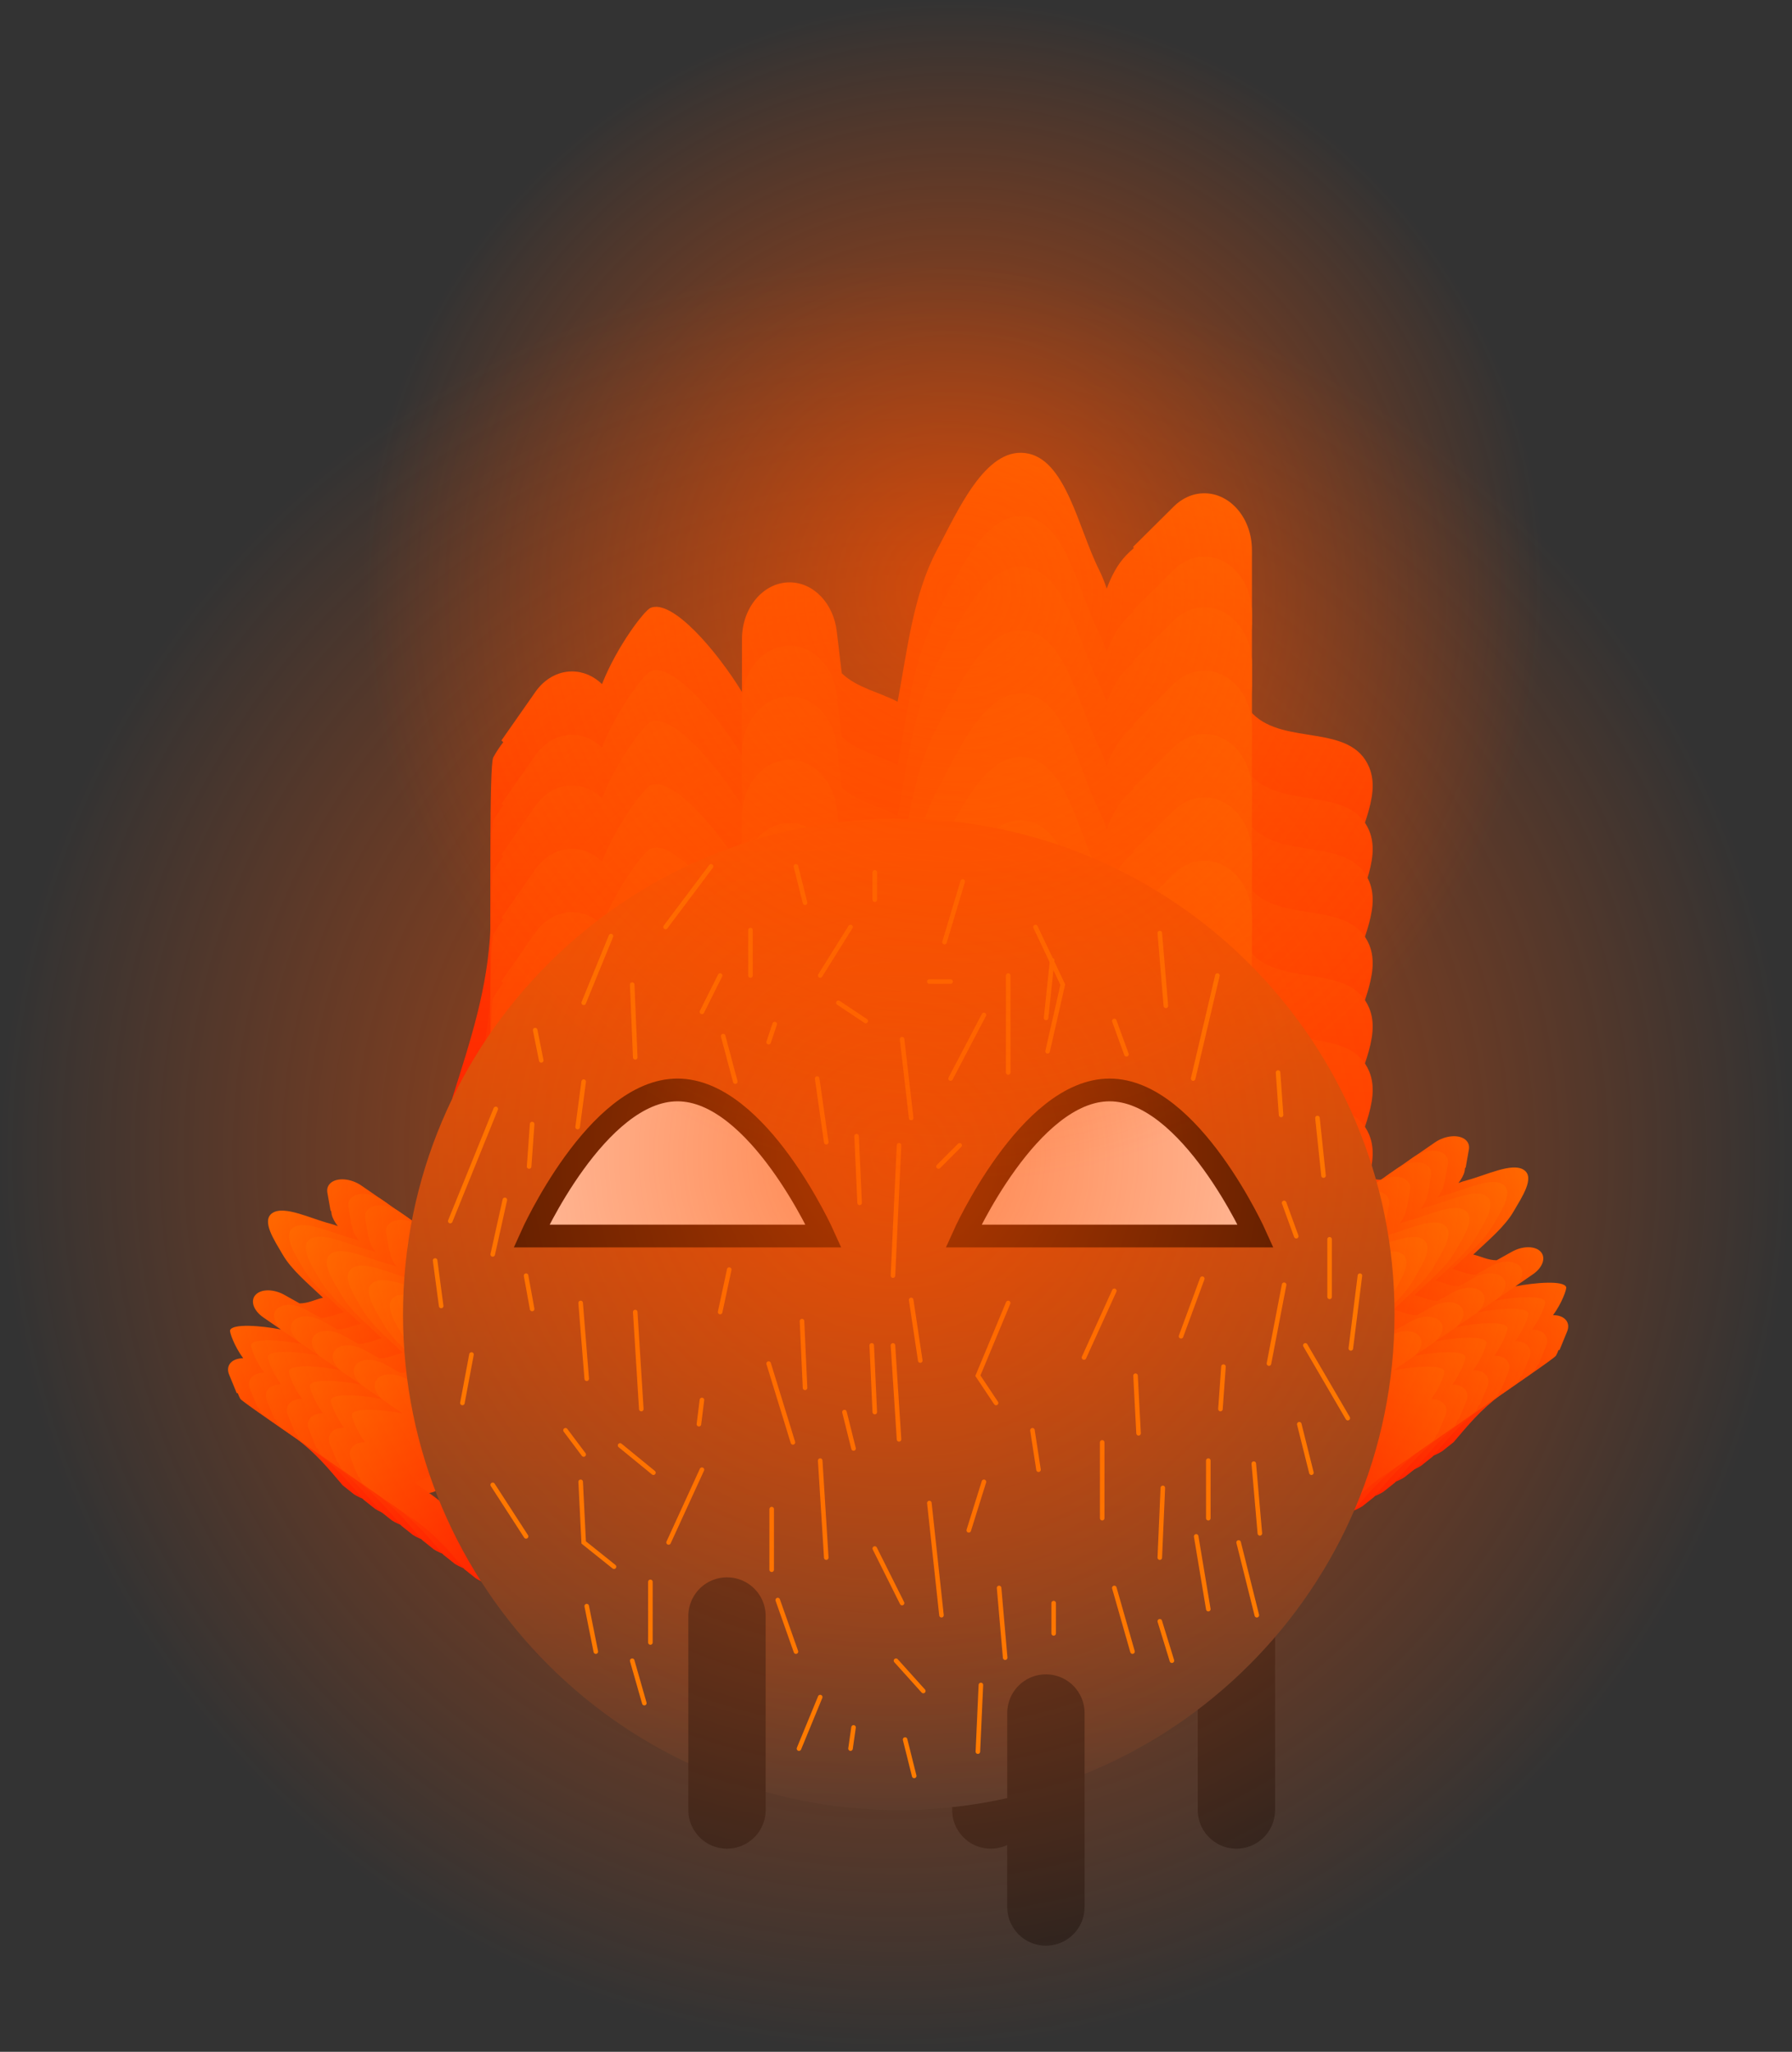 <svg version="1.1" xmlns="http://www.w3.org/2000/svg" xmlns:xlink="http://www.w3.org/1999/xlink" width="197" height="225.583" viewBox="0,0,197,225.583"><rect x="0" y="0" width="197" height="225.583" fill="#333333" stroke="none"/><defs><linearGradient x1="284.485" y1="185.726" x2="311.857" y2="166.848" gradientUnits="userSpaceOnUse" id="color-1"><stop offset="0" stop-color="#ff0000"/><stop offset="1" stop-color="#ff7100"/></linearGradient><linearGradient x1="282.176" y1="187.317" x2="309.549" y2="168.44" gradientUnits="userSpaceOnUse" id="color-2"><stop offset="0" stop-color="#ff0000"/><stop offset="1" stop-color="#ff7100"/></linearGradient><linearGradient x1="280.33" y1="188.591" x2="307.703" y2="169.713" gradientUnits="userSpaceOnUse" id="color-3"><stop offset="0" stop-color="#ff0000"/><stop offset="1" stop-color="#ff7100"/></linearGradient><linearGradient x1="278.022" y1="190.183" x2="305.394" y2="171.305" gradientUnits="userSpaceOnUse" id="color-4"><stop offset="0" stop-color="#ff0000"/><stop offset="1" stop-color="#ff7100"/></linearGradient><linearGradient x1="275.714" y1="191.774" x2="303.086" y2="172.897" gradientUnits="userSpaceOnUse" id="color-5"><stop offset="0" stop-color="#ff0000"/><stop offset="1" stop-color="#ff7100"/></linearGradient><linearGradient x1="273.406" y1="193.366" x2="300.778" y2="174.489" gradientUnits="userSpaceOnUse" id="color-6"><stop offset="0" stop-color="#ff0000"/><stop offset="1" stop-color="#ff7100"/></linearGradient><linearGradient x1="271.097" y1="194.958" x2="298.47" y2="176.08" gradientUnits="userSpaceOnUse" id="color-7"><stop offset="0" stop-color="#ff0000"/><stop offset="1" stop-color="#ff7100"/></linearGradient><linearGradient x1="195.378" y1="190.469" x2="168.005" y2="171.591" gradientUnits="userSpaceOnUse" id="color-8"><stop offset="0" stop-color="#ff0000"/><stop offset="1" stop-color="#ff7100"/></linearGradient><linearGradient x1="197.686" y1="192.061" x2="170.314" y2="173.183" gradientUnits="userSpaceOnUse" id="color-9"><stop offset="0" stop-color="#ff0000"/><stop offset="1" stop-color="#ff7100"/></linearGradient><linearGradient x1="199.533" y1="193.334" x2="172.16" y2="174.457" gradientUnits="userSpaceOnUse" id="color-10"><stop offset="0" stop-color="#ff0000"/><stop offset="1" stop-color="#ff7100"/></linearGradient><linearGradient x1="201.841" y1="194.926" x2="174.468" y2="176.048" gradientUnits="userSpaceOnUse" id="color-11"><stop offset="0" stop-color="#ff0000"/><stop offset="1" stop-color="#ff7100"/></linearGradient><linearGradient x1="204.149" y1="196.518" x2="176.776" y2="177.64" gradientUnits="userSpaceOnUse" id="color-12"><stop offset="0" stop-color="#ff0000"/><stop offset="1" stop-color="#ff7100"/></linearGradient><linearGradient x1="206.457" y1="198.11" x2="179.084" y2="179.232" gradientUnits="userSpaceOnUse" id="color-13"><stop offset="0" stop-color="#ff0000"/><stop offset="1" stop-color="#ff7100"/></linearGradient><linearGradient x1="208.765" y1="199.701" x2="181.393" y2="180.824" gradientUnits="userSpaceOnUse" id="color-14"><stop offset="0" stop-color="#ff0000"/><stop offset="1" stop-color="#ff7100"/></linearGradient><linearGradient x1="241.363" y1="167.882" x2="241.363" y2="85.28" gradientUnits="userSpaceOnUse" id="color-15"><stop offset="0" stop-color="#ff0000"/><stop offset="1" stop-color="#ff7100"/></linearGradient><linearGradient x1="241.363" y1="174.847" x2="241.363" y2="92.245" gradientUnits="userSpaceOnUse" id="color-16"><stop offset="0" stop-color="#ff0000"/><stop offset="1" stop-color="#ff7100"/></linearGradient><linearGradient x1="241.363" y1="180.419" x2="241.363" y2="97.817" gradientUnits="userSpaceOnUse" id="color-17"><stop offset="0" stop-color="#ff0000"/><stop offset="1" stop-color="#ff7100"/></linearGradient><linearGradient x1="241.363" y1="187.385" x2="241.363" y2="104.783" gradientUnits="userSpaceOnUse" id="color-18"><stop offset="0" stop-color="#ff0000"/><stop offset="1" stop-color="#ff7100"/></linearGradient><linearGradient x1="241.363" y1="194.35" x2="241.363" y2="111.748" gradientUnits="userSpaceOnUse" id="color-19"><stop offset="0" stop-color="#ff0000"/><stop offset="1" stop-color="#ff7100"/></linearGradient><linearGradient x1="241.363" y1="201.315" x2="241.363" y2="118.713" gradientUnits="userSpaceOnUse" id="color-20"><stop offset="0" stop-color="#ff0000"/><stop offset="1" stop-color="#ff7100"/></linearGradient><linearGradient x1="241.363" y1="208.28" x2="241.363" y2="125.678" gradientUnits="userSpaceOnUse" id="color-21"><stop offset="0" stop-color="#ff0000"/><stop offset="1" stop-color="#ff7100"/></linearGradient><linearGradient x1="240" y1="125.5" x2="240" y2="234.5" gradientUnits="userSpaceOnUse" id="color-22"><stop offset="0" stop-color="#ff5600"/><stop offset="1" stop-color="#373737"/></linearGradient><radialGradient cx="239.696" cy="162.583" r="98.5" gradientUnits="userSpaceOnUse" id="color-23"><stop offset="0" stop-color="#ff5100" stop-opacity="0.718"/><stop offset="1" stop-color="#ff5100" stop-opacity="0"/></radialGradient><radialGradient cx="246.029" cy="100.5" r="65" gradientUnits="userSpaceOnUse" id="color-24"><stop offset="0" stop-color="#ff5100" stop-opacity="0.718"/><stop offset="1" stop-color="#ff5100" stop-opacity="0"/></radialGradient></defs><g transform="translate(-141.196,-35.5)"><g data-paper-data="{&quot;isPaintingLayer&quot;:true}" fill-rule="nonzero" stroke-linejoin="miter" stroke-miterlimit="10" stroke-dasharray="" stroke-dashoffset="0" style="mix-blend-mode: normal"><g stroke="none" stroke-width="0.5" stroke-linecap="butt"><g data-paper-data="{&quot;index&quot;:null}"><path d="M288.735,178.833c1.795,1.848 3.02,3.868 4.737,5.825c0.74,0.843 2.152,1.362 2.334,2.459c0.019,0.114 0.035,0.23 0.047,0.346l0.105,-0.044l1.185,3.089c0.431,1.012 -0.19,2.392 -1.644,3.395c-1.729,1.192 -4.002,1.414 -5.171,0.528l-2.609,-1.934l0.035,-0.026l-0.1,-0.023c-2.259,-1.972 -4.814,-3.848 -6.83,-5.978c-0.532,-0.562 -3.105,-4.147 -3.685,-4.609c-2.239,-1.783 -7.045,-1.734 -4.04,-6.618c1.035,-1.682 4.19,-2.265 6.284,-3.397c0,0 3.733,-1.497 4.576,0.939c0.637,1.842 -1.341,3.147 -2.345,3.674c0.572,0.139 1.185,0.358 1.632,0.663c0.761,-0.483 1.785,-0.857 3.117,-0.822c2.716,0.072 2.589,1.736 2.37,2.533z" fill="#ff4200"/><path d="M296.393,195.314c-1.309,-1.144 0.756,-2.569 0.756,-2.569l-0.052,0.166c2.787,-3.278 5.493,-5.758 9.471,-8.418c-1.216,-0.407 -2.522,-0.765 -2.67,-1.755c-0.115,-0.771 1.084,-1.59 2.213,-2.322c-1.952,-0.037 -4.079,-0.142 -4.743,-1.28c-0.355,-0.608 -0.59,-1.127 -0.725,-1.57l-1.015,0.596c-1.11,0.664 -2.486,0.74 -3.166,0.146c-0.408,-0.356 -0.478,-0.878 -0.257,-1.406l0.829,-2.024l0.134,-0.002l0.019,-0.296c1.073,-1.291 2.047,-2.614 3.219,-3.874c0.466,-0.502 0.952,-1 1.463,-1.485c-2.358,0.908 -5.31,1.505 -5.651,1.36c-0.993,-0.424 -1.246,-1.676 -0.911,-2.977c-1.083,0.614 -2.205,1.099 -3.248,1.209c-1.49,0.156 -2.634,-0.473 -3.712,-0.969c-0.265,-0.122 0.146,-1.04 -0.073,-0.773c-0.35,0.426 0.035,0.925 -0.382,1.327c-2.998,2.895 -7.168,4.378 -9.765,7.514c0,0 -1.474,1.736 -3.426,1.165c-0.067,-0.019 -0.129,-0.04 -0.188,-0.062c0.063,-0.034 0.124,-0.071 0.183,-0.112c0.56,-0.386 0.733,-0.947 0.398,-1.267c0.158,-0.345 0.286,-0.689 0.383,-1.031c0.391,-0.641 0.678,-1.29 0.858,-1.929c2.519,-2.173 5.393,-3.75 8.243,-6.022c1.156,-0.921 1.755,-2.444 3.217,-2.909c2.124,-0.676 3.112,1.492 5.149,1.453c1.249,-0.024 2.242,-1.498 3.342,-2.265l2.655,-1.831c1.141,-0.787 2.652,-0.912 3.375,-0.28c0.322,0.281 0.433,0.666 0.357,1.075l-0.351,1.986l-0.063,0.009c-0.01,0.12 -0.028,0.242 -0.053,0.365c-0.088,0.433 -0.346,0.873 -0.68,1.307c0.323,-0.122 0.634,-0.221 0.891,-0.288c2.105,-0.545 4.996,-2.013 6.296,-1.156c1.272,0.838 -0.235,3.038 -1.12,4.567c-0.98,1.694 -2.803,3.193 -4.437,4.745c0.85,0.195 1.62,0.628 2.571,0.627l1.646,-0.922c1.099,-0.63 2.436,-0.692 3.103,-0.109c0.723,0.632 0.385,1.782 -0.756,2.569l-1.929,1.33c2.198,-0.429 5.316,-0.668 5.579,0.084c0.076,0.217 -0.477,1.776 -1.442,3.082c0.514,-0.002 0.974,0.13 1.286,0.403c0.408,0.356 0.478,0.878 0.257,1.406l-0.829,2.024l-0.114,0.002c-0.072,0.206 -0.164,0.414 -0.28,0.622c-0.165,0.295 -5.858,4.146 -6.104,4.328c-2.154,1.593 -3.58,3.331 -5.147,5.178l-1.232,0.98c0,0 -2.066,1.425 -3.375,0.28z" fill="url(#color-1)"/><path d="M294.085,196.905c-1.309,-1.144 0.756,-2.569 0.756,-2.569l-0.052,0.166c2.787,-3.278 5.493,-5.758 9.471,-8.418c-1.216,-0.407 -2.522,-0.765 -2.67,-1.755c-0.115,-0.771 1.084,-1.59 2.213,-2.322c-1.952,-0.037 -4.079,-0.142 -4.743,-1.28c-0.355,-0.608 -0.59,-1.127 -0.725,-1.57l-1.015,0.596c-1.11,0.664 -2.486,0.74 -3.166,0.146c-0.408,-0.356 -0.478,-0.878 -0.257,-1.406l0.829,-2.024l0.134,-0.002l0.019,-0.296c1.073,-1.291 2.047,-2.614 3.219,-3.874c0.466,-0.502 0.952,-1 1.463,-1.485c-2.358,0.908 -5.31,1.505 -5.651,1.36c-0.993,-0.424 -1.246,-1.676 -0.911,-2.977c-1.083,0.614 -2.205,1.099 -3.248,1.209c-1.49,0.156 -2.634,-0.473 -3.712,-0.969c-0.265,-0.122 0.146,-1.04 -0.073,-0.773c-0.35,0.425 0.035,0.925 -0.382,1.327c-2.998,2.895 -7.168,4.378 -9.765,7.514c0,0 -1.474,1.736 -3.426,1.165c-0.067,-0.019 -0.129,-0.04 -0.188,-0.062c0.063,-0.034 0.124,-0.071 0.183,-0.112c0.56,-0.386 0.733,-0.947 0.398,-1.267c0.158,-0.345 0.286,-0.689 0.383,-1.031c0.391,-0.641 0.678,-1.29 0.858,-1.929c2.519,-2.173 5.393,-3.75 8.243,-6.022c1.156,-0.921 1.755,-2.444 3.217,-2.909c2.124,-0.676 3.112,1.492 5.149,1.453c1.249,-0.024 2.242,-1.498 3.342,-2.265l2.655,-1.831c1.141,-0.787 2.652,-0.912 3.375,-0.28c0.322,0.281 0.433,0.666 0.357,1.075l-0.351,1.986l-0.063,0.009c-0.01,0.12 -0.028,0.242 -0.053,0.365c-0.088,0.433 -0.346,0.873 -0.68,1.307c0.323,-0.122 0.634,-0.221 0.891,-0.288c2.105,-0.545 4.996,-2.013 6.296,-1.156c1.272,0.838 -0.235,3.038 -1.12,4.567c-0.98,1.694 -2.803,3.193 -4.437,4.745c0.85,0.195 1.62,0.628 2.571,0.627l1.646,-0.922c1.099,-0.63 2.436,-0.692 3.103,-0.109c0.723,0.632 0.385,1.782 -0.756,2.569l-1.929,1.33c2.198,-0.429 5.316,-0.668 5.579,0.084c0.076,0.217 -0.477,1.776 -1.442,3.082c0.514,-0.002 0.974,0.13 1.286,0.403c0.408,0.356 0.478,0.878 0.257,1.406l-0.829,2.024l-0.114,0.002c-0.072,0.206 -0.164,0.414 -0.28,0.622c-0.165,0.295 -5.858,4.146 -6.105,4.328c-2.154,1.593 -3.58,3.331 -5.147,5.178l-1.232,0.98c0,0 -2.066,1.425 -3.375,0.28z" fill="url(#color-2)"/><path d="M292.238,198.179c-1.309,-1.144 0.756,-2.569 0.756,-2.569l-0.052,0.166c2.787,-3.278 5.493,-5.758 9.471,-8.418c-1.216,-0.407 -2.522,-0.765 -2.67,-1.755c-0.115,-0.771 1.084,-1.59 2.213,-2.322c-1.952,-0.037 -4.079,-0.142 -4.743,-1.28c-0.355,-0.608 -0.59,-1.127 -0.725,-1.57l-1.015,0.596c-1.11,0.664 -2.486,0.74 -3.166,0.146c-0.408,-0.356 -0.478,-0.878 -0.257,-1.406l0.829,-2.024l0.134,-0.002l0.019,-0.296c1.073,-1.291 2.047,-2.614 3.219,-3.874c0.466,-0.502 0.952,-1 1.463,-1.485c-2.358,0.908 -5.31,1.505 -5.651,1.36c-0.993,-0.424 -1.246,-1.676 -0.911,-2.977c-1.083,0.614 -2.205,1.099 -3.248,1.209c-1.49,0.156 -2.634,-0.473 -3.712,-0.969c-0.265,-0.122 0.146,-1.04 -0.073,-0.773c-0.35,0.426 0.035,0.925 -0.382,1.327c-2.998,2.895 -7.168,4.378 -9.765,7.514c0,0 -1.474,1.736 -3.426,1.165c-0.067,-0.019 -0.129,-0.04 -0.188,-0.062c0.063,-0.034 0.124,-0.071 0.183,-0.112c0.56,-0.386 0.733,-0.947 0.398,-1.267c0.158,-0.345 0.286,-0.689 0.383,-1.031c0.391,-0.641 0.678,-1.29 0.858,-1.929c2.519,-2.173 5.393,-3.75 8.243,-6.022c1.156,-0.921 1.755,-2.444 3.217,-2.909c2.124,-0.676 3.112,1.492 5.149,1.453c1.249,-0.024 2.242,-1.498 3.342,-2.265l2.655,-1.831c1.141,-0.787 2.652,-0.912 3.375,-0.28c0.322,0.281 0.433,0.666 0.357,1.075l-0.351,1.986l-0.063,0.009c-0.01,0.12 -0.028,0.242 -0.053,0.365c-0.088,0.433 -0.346,0.873 -0.68,1.307c0.323,-0.122 0.634,-0.221 0.891,-0.288c2.105,-0.545 4.996,-2.013 6.296,-1.156c1.272,0.838 -0.235,3.038 -1.12,4.567c-0.98,1.694 -2.803,3.193 -4.437,4.745c0.85,0.195 1.62,0.628 2.571,0.627l1.646,-0.922c1.099,-0.63 2.436,-0.692 3.103,-0.109c0.723,0.632 0.385,1.782 -0.756,2.569l-1.929,1.33c2.198,-0.429 5.316,-0.668 5.579,0.084c0.076,0.217 -0.477,1.776 -1.442,3.082c0.514,-0.002 0.974,0.13 1.286,0.403c0.408,0.356 0.478,0.878 0.257,1.406l-0.829,2.024l-0.114,0.002c-0.072,0.206 -0.164,0.414 -0.28,0.622c-0.165,0.295 -5.858,4.146 -6.104,4.328c-2.154,1.593 -3.58,3.331 -5.147,5.178l-1.232,0.98c0,0 -2.066,1.425 -3.375,0.28z" fill="url(#color-3)"/><path d="M289.93,199.771c-1.309,-1.144 0.756,-2.569 0.756,-2.569l-0.052,0.166c2.787,-3.278 5.493,-5.758 9.471,-8.418c-1.216,-0.407 -2.522,-0.765 -2.67,-1.755c-0.115,-0.771 1.084,-1.59 2.213,-2.322c-1.952,-0.037 -4.079,-0.142 -4.743,-1.28c-0.355,-0.608 -0.59,-1.127 -0.725,-1.57l-1.015,0.596c-1.11,0.664 -2.486,0.74 -3.166,0.146c-0.408,-0.356 -0.478,-0.878 -0.257,-1.406l0.829,-2.024l0.134,-0.002l0.019,-0.296c1.073,-1.291 2.047,-2.614 3.219,-3.874c0.466,-0.502 0.952,-1 1.463,-1.485c-2.358,0.908 -5.31,1.505 -5.651,1.36c-0.993,-0.424 -1.246,-1.676 -0.911,-2.977c-1.083,0.614 -2.205,1.099 -3.248,1.209c-1.49,0.156 -2.634,-0.473 -3.712,-0.969c-0.265,-0.122 0.146,-1.04 -0.073,-0.773c-0.35,0.425 0.035,0.925 -0.382,1.327c-2.998,2.895 -7.168,4.378 -9.765,7.514c0,0 -1.474,1.736 -3.426,1.165c-0.067,-0.019 -0.129,-0.04 -0.188,-0.062c0.063,-0.034 0.124,-0.071 0.183,-0.112c0.56,-0.386 0.733,-0.947 0.398,-1.267c0.158,-0.345 0.286,-0.689 0.383,-1.031c0.391,-0.641 0.678,-1.29 0.858,-1.929c2.519,-2.173 5.393,-3.75 8.243,-6.022c1.156,-0.921 1.755,-2.444 3.217,-2.909c2.124,-0.676 3.112,1.492 5.149,1.453c1.249,-0.024 2.242,-1.498 3.342,-2.265l2.655,-1.831c1.141,-0.787 2.652,-0.912 3.375,-0.28c0.322,0.281 0.433,0.666 0.357,1.075l-0.351,1.986l-0.063,0.009c-0.01,0.12 -0.028,0.242 -0.053,0.365c-0.088,0.433 -0.346,0.873 -0.68,1.307c0.323,-0.122 0.634,-0.221 0.891,-0.288c2.105,-0.545 4.996,-2.013 6.296,-1.156c1.272,0.838 -0.235,3.038 -1.12,4.567c-0.98,1.694 -2.803,3.193 -4.437,4.745c0.85,0.195 1.62,0.628 2.571,0.627l1.646,-0.922c1.099,-0.63 2.436,-0.692 3.103,-0.109c0.723,0.632 0.385,1.782 -0.756,2.569l-1.929,1.33c2.198,-0.429 5.316,-0.668 5.579,0.084c0.076,0.217 -0.477,1.776 -1.442,3.082c0.514,-0.002 0.974,0.13 1.286,0.403c0.408,0.356 0.478,0.878 0.257,1.406l-0.829,2.024l-0.114,0.002c-0.072,0.206 -0.164,0.414 -0.28,0.622c-0.165,0.295 -5.858,4.146 -6.104,4.328c-2.154,1.593 -3.58,3.331 -5.147,5.178l-1.232,0.98c0,0 -2.066,1.425 -3.375,0.28z" fill="url(#color-4)"/><path d="M287.622,201.362c-1.309,-1.144 0.756,-2.569 0.756,-2.569l-0.052,0.166c2.787,-3.278 5.493,-5.758 9.471,-8.418c-1.216,-0.407 -2.522,-0.765 -2.67,-1.755c-0.115,-0.771 1.084,-1.59 2.213,-2.322c-1.952,-0.037 -4.079,-0.142 -4.743,-1.28c-0.355,-0.608 -0.59,-1.127 -0.725,-1.57l-1.015,0.596c-1.11,0.664 -2.486,0.74 -3.166,0.146c-0.408,-0.356 -0.478,-0.878 -0.257,-1.406l0.829,-2.024l0.134,-0.002l0.019,-0.296c1.073,-1.291 2.047,-2.614 3.219,-3.874c0.466,-0.502 0.952,-1 1.463,-1.485c-2.358,0.908 -5.31,1.505 -5.651,1.36c-0.993,-0.424 -1.246,-1.676 -0.911,-2.977c-1.083,0.614 -2.205,1.099 -3.248,1.209c-1.49,0.156 -2.634,-0.473 -3.712,-0.969c-0.265,-0.122 0.146,-1.04 -0.073,-0.773c-0.35,0.426 0.035,0.925 -0.382,1.327c-2.998,2.895 -7.168,4.378 -9.765,7.514c0,0 -1.474,1.736 -3.426,1.165c-0.067,-0.019 -0.129,-0.04 -0.188,-0.062c0.063,-0.034 0.124,-0.071 0.183,-0.112c0.56,-0.386 0.733,-0.947 0.398,-1.267c0.158,-0.345 0.286,-0.689 0.383,-1.031c0.391,-0.641 0.678,-1.29 0.858,-1.929c2.519,-2.173 5.393,-3.75 8.243,-6.022c1.156,-0.921 1.755,-2.444 3.217,-2.909c2.124,-0.676 3.112,1.492 5.149,1.453c1.249,-0.024 2.242,-1.498 3.342,-2.265l2.655,-1.831c1.141,-0.787 2.652,-0.912 3.375,-0.28c0.322,0.281 0.433,0.666 0.357,1.075l-0.351,1.986l-0.063,0.009c-0.01,0.12 -0.028,0.242 -0.053,0.365c-0.088,0.433 -0.346,0.873 -0.68,1.307c0.323,-0.122 0.634,-0.221 0.891,-0.288c2.105,-0.545 4.996,-2.013 6.296,-1.156c1.272,0.838 -0.235,3.038 -1.12,4.567c-0.98,1.694 -2.803,3.193 -4.437,4.745c0.85,0.195 1.62,0.628 2.571,0.627l1.646,-0.922c1.099,-0.63 2.436,-0.692 3.103,-0.109c0.723,0.632 0.385,1.782 -0.756,2.569l-1.929,1.33c2.198,-0.429 5.316,-0.668 5.579,0.084c0.076,0.217 -0.477,1.776 -1.442,3.082c0.514,-0.002 0.974,0.13 1.286,0.403c0.408,0.356 0.478,0.878 0.257,1.406l-0.829,2.024l-0.114,0.002c-0.072,0.206 -0.164,0.414 -0.28,0.622c-0.165,0.295 -5.858,4.146 -6.104,4.328c-2.154,1.593 -3.58,3.331 -5.147,5.178l-1.232,0.98c0,0 -2.066,1.425 -3.375,0.28z" fill="url(#color-5)"/><path d="M285.314,202.954c-1.309,-1.144 0.756,-2.569 0.756,-2.569l-0.052,0.166c2.787,-3.278 5.493,-5.758 9.471,-8.418c-1.216,-0.407 -2.522,-0.765 -2.67,-1.755c-0.115,-0.771 1.084,-1.59 2.213,-2.322c-1.952,-0.037 -4.079,-0.142 -4.743,-1.28c-0.355,-0.608 -0.59,-1.127 -0.725,-1.57l-1.015,0.596c-1.11,0.664 -2.486,0.74 -3.166,0.146c-0.408,-0.356 -0.478,-0.878 -0.257,-1.406l0.829,-2.024l0.134,-0.002l0.019,-0.296c1.073,-1.291 2.047,-2.614 3.219,-3.874c0.466,-0.502 0.952,-1 1.463,-1.485c-2.358,0.908 -5.31,1.505 -5.651,1.36c-0.993,-0.424 -1.246,-1.676 -0.911,-2.977c-1.083,0.614 -2.205,1.099 -3.248,1.209c-1.49,0.156 -2.634,-0.473 -3.712,-0.969c-0.265,-0.122 0.146,-1.04 -0.073,-0.773c-0.35,0.426 0.035,0.925 -0.382,1.327c-2.998,2.895 -7.168,4.378 -9.765,7.514c0,0 -1.474,1.736 -3.426,1.165c-0.067,-0.019 -0.129,-0.04 -0.188,-0.062c0.063,-0.034 0.124,-0.071 0.183,-0.112c0.56,-0.386 0.733,-0.947 0.398,-1.267c0.158,-0.345 0.286,-0.689 0.383,-1.031c0.391,-0.641 0.678,-1.29 0.858,-1.929c2.519,-2.173 5.393,-3.75 8.243,-6.022c1.156,-0.921 1.755,-2.444 3.217,-2.909c2.124,-0.676 3.112,1.492 5.149,1.453c1.249,-0.024 2.242,-1.498 3.342,-2.265l2.655,-1.831c1.141,-0.787 2.652,-0.912 3.375,-0.28c0.322,0.281 0.433,0.666 0.357,1.075l-0.351,1.986l-0.063,0.009c-0.01,0.12 -0.028,0.242 -0.053,0.365c-0.088,0.433 -0.346,0.873 -0.68,1.307c0.323,-0.122 0.634,-0.221 0.891,-0.288c2.105,-0.545 4.996,-2.013 6.296,-1.156c1.272,0.838 -0.235,3.038 -1.12,4.567c-0.98,1.694 -2.803,3.193 -4.437,4.745c0.85,0.195 1.62,0.628 2.571,0.627l1.646,-0.922c1.099,-0.63 2.436,-0.692 3.103,-0.109c0.723,0.632 0.385,1.782 -0.756,2.569l-1.929,1.33c2.198,-0.429 5.316,-0.668 5.579,0.084c0.076,0.217 -0.477,1.776 -1.442,3.082c0.514,-0.002 0.974,0.13 1.286,0.403c0.408,0.356 0.478,0.878 0.257,1.406l-0.829,2.024l-0.114,0.002c-0.072,0.206 -0.164,0.414 -0.28,0.622c-0.165,0.295 -5.858,4.146 -6.104,4.328c-2.154,1.593 -3.58,3.331 -5.147,5.178l-1.232,0.98c0,0 -2.066,1.425 -3.375,0.28z" fill="url(#color-6)"/><path d="M283.006,204.546c-1.309,-1.144 0.756,-2.569 0.756,-2.569l-0.052,0.166c2.787,-3.278 5.493,-5.758 9.471,-8.418c-1.216,-0.407 -2.522,-0.765 -2.67,-1.755c-0.115,-0.771 1.084,-1.59 2.213,-2.322c-1.952,-0.037 -4.079,-0.142 -4.743,-1.28c-0.355,-0.608 -0.59,-1.127 -0.725,-1.57l-1.015,0.596c-1.11,0.664 -2.486,0.74 -3.166,0.146c-0.408,-0.356 -0.478,-0.878 -0.257,-1.406l0.829,-2.024l0.134,-0.002l0.019,-0.296c1.073,-1.291 2.047,-2.614 3.219,-3.874c0.466,-0.502 0.952,-1 1.463,-1.485c-2.358,0.908 -5.31,1.505 -5.651,1.36c-0.993,-0.424 -1.246,-1.676 -0.911,-2.977c-1.083,0.614 -2.205,1.099 -3.248,1.209c-1.49,0.156 -2.634,-0.473 -3.712,-0.969c-0.265,-0.122 0.146,-1.04 -0.073,-0.773c-0.35,0.425 0.035,0.925 -0.382,1.327c-2.998,2.895 -7.168,4.378 -9.765,7.514c0,0 -1.474,1.736 -3.426,1.165c-0.067,-0.019 -0.129,-0.04 -0.188,-0.062c0.063,-0.034 0.124,-0.071 0.183,-0.112c0.56,-0.386 0.733,-0.947 0.398,-1.267c0.158,-0.345 0.286,-0.689 0.383,-1.031c0.391,-0.641 0.678,-1.29 0.858,-1.929c2.519,-2.173 5.393,-3.75 8.243,-6.022c1.156,-0.921 1.755,-2.444 3.217,-2.909c2.124,-0.676 3.112,1.492 5.149,1.453c1.249,-0.024 2.242,-1.498 3.342,-2.265l2.655,-1.831c1.141,-0.787 2.652,-0.912 3.375,-0.28c0.322,0.281 0.433,0.666 0.357,1.075l-0.351,1.986l-0.063,0.009c-0.01,0.12 -0.028,0.242 -0.053,0.365c-0.088,0.433 -0.346,0.873 -0.68,1.307c0.323,-0.122 0.634,-0.221 0.891,-0.288c2.105,-0.545 4.996,-2.013 6.296,-1.156c1.272,0.838 -0.235,3.038 -1.12,4.567c-0.98,1.694 -2.803,3.193 -4.437,4.745c0.85,0.195 1.62,0.628 2.571,0.627l1.646,-0.922c1.099,-0.63 2.436,-0.692 3.103,-0.109c0.723,0.632 0.385,1.782 -0.756,2.569l-1.929,1.33c2.198,-0.429 5.316,-0.668 5.579,0.084c0.076,0.217 -0.477,1.776 -1.442,3.082c0.514,-0.002 0.974,0.13 1.286,0.403c0.408,0.356 0.478,0.878 0.257,1.406l-0.829,2.024l-0.114,0.002c-0.072,0.206 -0.164,0.414 -0.28,0.622c-0.165,0.295 -5.858,4.146 -6.104,4.328c-2.154,1.593 -3.58,3.331 -5.147,5.178l-1.232,0.98c0,0 -2.066,1.425 -3.375,0.28z" fill="url(#color-7)"/></g><g><path d="M191.128,183.576c-0.219,-0.798 -0.346,-2.461 2.37,-2.533c1.332,-0.035 2.356,0.339 3.117,0.822c0.448,-0.305 1.06,-0.524 1.632,-0.663c-1.003,-0.527 -2.981,-1.832 -2.345,-3.674c0.842,-2.436 4.576,-0.939 4.576,-0.939c2.095,1.132 5.25,1.715 6.284,3.397c3.005,4.884 -1.801,4.835 -4.04,6.618c-0.58,0.462 -3.154,4.047 -3.685,4.609c-2.017,2.131 -4.572,4.007 -6.83,5.978l-0.1,0.023l0.035,0.026l-2.609,1.934c-1.169,0.886 -3.442,0.664 -5.171,-0.528c-1.454,-1.003 -2.075,-2.383 -1.644,-3.395l1.184,-3.089l0.105,0.044c0.013,-0.116 0.028,-0.231 0.047,-0.346c0.183,-1.096 1.594,-1.616 2.334,-2.459c1.718,-1.957 2.942,-3.977 4.737,-5.825z" fill="#ff4200"/><path d="M183.47,200.057c-1.309,1.144 -3.375,-0.28 -3.375,-0.28l-1.232,-0.98c-1.567,-1.847 -2.993,-3.585 -5.147,-5.178c-0.246,-0.182 -5.94,-4.034 -6.104,-4.328c-0.117,-0.209 -0.208,-0.416 -0.28,-0.622l-0.114,-0.002l-0.829,-2.024c-0.221,-0.528 -0.151,-1.049 0.257,-1.406c0.313,-0.273 0.773,-0.405 1.286,-0.403c-0.965,-1.305 -1.518,-2.864 -1.442,-3.082c0.263,-0.752 3.381,-0.513 5.579,-0.084l-1.929,-1.33c-1.141,-0.787 -1.48,-1.937 -0.756,-2.569c0.667,-0.583 2.004,-0.521 3.103,0.109l1.646,0.922c0.951,0.001 1.722,-0.432 2.571,-0.627c-1.634,-1.552 -3.457,-3.051 -4.437,-4.745c-0.885,-1.529 -2.392,-3.729 -1.12,-4.567c1.301,-0.857 4.191,0.611 6.296,1.156c0.257,0.067 0.568,0.166 0.891,0.288c-0.334,-0.434 -0.591,-0.874 -0.68,-1.307c-0.025,-0.123 -0.042,-0.245 -0.053,-0.365l-0.063,-0.009l-0.351,-1.986c-0.076,-0.409 0.035,-0.793 0.357,-1.075c0.723,-0.632 2.234,-0.507 3.375,0.28l2.655,1.831c1.1,0.767 2.093,2.241 3.342,2.265c2.038,0.039 3.026,-2.129 5.149,-1.453c1.461,0.465 2.061,1.988 3.217,2.909c2.85,2.272 5.724,3.849 8.243,6.022c0.18,0.639 0.468,1.288 0.858,1.929c0.097,0.342 0.225,0.686 0.383,1.031c-0.335,0.319 -0.162,0.88 0.398,1.267c0.059,0.041 0.12,0.078 0.183,0.112c-0.059,0.022 -0.121,0.043 -0.188,0.062c-1.951,0.571 -3.426,-1.165 -3.426,-1.165c-2.597,-3.136 -6.767,-4.619 -9.765,-7.514c-0.416,-0.402 -0.032,-0.901 -0.382,-1.327c-0.219,-0.267 0.192,0.651 -0.073,0.773c-1.077,0.496 -2.222,1.125 -3.712,0.969c-1.043,-0.109 -2.165,-0.595 -3.248,-1.209c0.335,1.301 0.082,2.553 -0.911,2.977c-0.341,0.146 -3.293,-0.451 -5.651,-1.36c0.511,0.486 0.996,0.983 1.463,1.485c1.171,1.26 2.146,2.583 3.219,3.874l0.019,0.296l0.134,0.002l0.829,2.024c0.221,0.528 0.151,1.049 -0.257,1.406c-0.68,0.594 -2.055,0.519 -3.166,-0.146l-1.015,-0.596c-0.136,0.443 -0.371,0.962 -0.725,1.57c-0.664,1.138 -2.791,1.243 -4.743,1.28c1.129,0.732 2.328,1.55 2.213,2.322c-0.148,0.991 -1.453,1.349 -2.67,1.755c3.978,2.66 6.683,5.14 9.471,8.418l-0.052,-0.166c0,0 2.066,1.425 0.756,2.569z" fill="url(#color-8)"/><path d="M185.778,201.649c-1.309,1.144 -3.375,-0.28 -3.375,-0.28l-1.232,-0.98c-1.567,-1.847 -2.993,-3.585 -5.147,-5.178c-0.246,-0.182 -5.94,-4.034 -6.104,-4.328c-0.117,-0.209 -0.208,-0.416 -0.28,-0.622l-0.114,-0.002l-0.829,-2.024c-0.221,-0.528 -0.151,-1.049 0.257,-1.406c0.313,-0.273 0.773,-0.405 1.286,-0.403c-0.965,-1.305 -1.518,-2.864 -1.442,-3.082c0.263,-0.752 3.381,-0.513 5.579,-0.084l-1.929,-1.33c-1.141,-0.787 -1.48,-1.937 -0.756,-2.569c0.667,-0.583 2.004,-0.521 3.103,0.109l1.646,0.922c0.951,0.001 1.722,-0.432 2.571,-0.627c-1.634,-1.552 -3.457,-3.051 -4.437,-4.745c-0.885,-1.529 -2.392,-3.729 -1.12,-4.567c1.301,-0.857 4.191,0.611 6.296,1.156c0.257,0.067 0.568,0.166 0.891,0.288c-0.334,-0.434 -0.591,-0.874 -0.68,-1.307c-0.025,-0.123 -0.042,-0.245 -0.053,-0.365l-0.063,-0.009l-0.351,-1.986c-0.076,-0.409 0.035,-0.793 0.357,-1.075c0.723,-0.632 2.234,-0.506 3.375,0.28l2.655,1.831c1.1,0.767 2.093,2.241 3.342,2.265c2.038,0.039 3.026,-2.129 5.149,-1.453c1.461,0.465 2.061,1.988 3.217,2.909c2.85,2.272 5.724,3.849 8.243,6.022c0.18,0.639 0.468,1.288 0.858,1.929c0.097,0.342 0.225,0.686 0.383,1.031c-0.335,0.319 -0.162,0.88 0.398,1.267c0.059,0.041 0.12,0.078 0.183,0.112c-0.059,0.022 -0.121,0.043 -0.188,0.062c-1.951,0.571 -3.426,-1.165 -3.426,-1.165c-2.597,-3.136 -6.767,-4.619 -9.765,-7.514c-0.416,-0.402 -0.032,-0.901 -0.382,-1.327c-0.219,-0.267 0.192,0.651 -0.073,0.773c-1.077,0.496 -2.222,1.125 -3.712,0.969c-1.043,-0.109 -2.165,-0.595 -3.248,-1.209c0.335,1.301 0.082,2.553 -0.911,2.977c-0.341,0.146 -3.293,-0.451 -5.651,-1.36c0.511,0.486 0.996,0.983 1.463,1.485c1.171,1.26 2.146,2.583 3.219,3.874l0.019,0.296l0.134,0.002l0.829,2.024c0.221,0.528 0.151,1.049 -0.257,1.406c-0.68,0.594 -2.055,0.519 -3.166,-0.146l-1.015,-0.596c-0.136,0.443 -0.371,0.962 -0.725,1.57c-0.664,1.138 -2.791,1.243 -4.743,1.28c1.129,0.732 2.328,1.55 2.213,2.322c-0.148,0.991 -1.453,1.349 -2.67,1.755c3.978,2.66 6.683,5.14 9.471,8.418l-0.052,-0.166c0,0 2.066,1.425 0.756,2.569z" fill="url(#color-9)"/><path d="M187.625,202.922c-1.309,1.144 -3.375,-0.28 -3.375,-0.28l-1.232,-0.98c-1.567,-1.847 -2.993,-3.585 -5.147,-5.178c-0.246,-0.182 -5.94,-4.034 -6.104,-4.328c-0.117,-0.209 -0.208,-0.416 -0.28,-0.622l-0.114,-0.002l-0.829,-2.024c-0.221,-0.528 -0.151,-1.049 0.257,-1.406c0.313,-0.273 0.773,-0.405 1.286,-0.403c-0.965,-1.305 -1.518,-2.864 -1.442,-3.082c0.263,-0.752 3.381,-0.513 5.579,-0.084l-1.929,-1.33c-1.141,-0.787 -1.48,-1.937 -0.756,-2.569c0.667,-0.583 2.004,-0.521 3.103,0.109l1.646,0.922c0.951,0.001 1.722,-0.432 2.571,-0.627c-1.634,-1.552 -3.457,-3.051 -4.437,-4.745c-0.885,-1.529 -2.392,-3.729 -1.12,-4.567c1.301,-0.857 4.191,0.611 6.296,1.156c0.257,0.067 0.568,0.166 0.891,0.288c-0.334,-0.434 -0.591,-0.874 -0.68,-1.307c-0.025,-0.123 -0.042,-0.245 -0.053,-0.365l-0.063,-0.009l-0.351,-1.986c-0.076,-0.409 0.035,-0.793 0.357,-1.075c0.723,-0.632 2.234,-0.506 3.375,0.28l2.655,1.831c1.1,0.767 2.093,2.241 3.342,2.265c2.038,0.039 3.026,-2.129 5.149,-1.453c1.461,0.465 2.061,1.988 3.217,2.909c2.85,2.272 5.724,3.849 8.243,6.022c0.18,0.639 0.468,1.288 0.858,1.929c0.097,0.342 0.225,0.686 0.383,1.031c-0.335,0.319 -0.162,0.88 0.398,1.267c0.059,0.041 0.12,0.078 0.183,0.112c-0.059,0.022 -0.121,0.043 -0.188,0.062c-1.951,0.571 -3.426,-1.165 -3.426,-1.165c-2.597,-3.136 -6.767,-4.619 -9.765,-7.514c-0.416,-0.402 -0.032,-0.901 -0.382,-1.327c-0.219,-0.267 0.192,0.651 -0.073,0.773c-1.077,0.496 -2.222,1.125 -3.712,0.969c-1.043,-0.109 -2.165,-0.595 -3.248,-1.209c0.335,1.301 0.082,2.553 -0.911,2.977c-0.341,0.146 -3.293,-0.451 -5.651,-1.36c0.511,0.486 0.996,0.983 1.463,1.485c1.171,1.26 2.146,2.583 3.219,3.874l0.019,0.296l0.134,0.002l0.829,2.024c0.221,0.528 0.151,1.049 -0.257,1.406c-0.68,0.594 -2.055,0.519 -3.166,-0.146l-1.015,-0.596c-0.136,0.443 -0.371,0.962 -0.725,1.57c-0.664,1.138 -2.791,1.243 -4.743,1.28c1.129,0.732 2.328,1.55 2.213,2.322c-0.148,0.991 -1.453,1.349 -2.67,1.755c3.978,2.66 6.683,5.14 9.471,8.418l-0.052,-0.166c0,0 2.066,1.425 0.756,2.569z" fill="url(#color-10)"/><path d="M189.933,204.514c-1.309,1.144 -3.375,-0.28 -3.375,-0.28l-1.232,-0.98c-1.567,-1.847 -2.993,-3.585 -5.147,-5.178c-0.246,-0.182 -5.94,-4.034 -6.104,-4.328c-0.117,-0.209 -0.208,-0.416 -0.28,-0.622l-0.114,-0.002l-0.829,-2.024c-0.221,-0.528 -0.151,-1.049 0.257,-1.406c0.313,-0.273 0.773,-0.405 1.286,-0.403c-0.965,-1.305 -1.518,-2.864 -1.442,-3.082c0.263,-0.752 3.381,-0.513 5.579,-0.084l-1.929,-1.33c-1.141,-0.787 -1.48,-1.937 -0.756,-2.569c0.667,-0.583 2.004,-0.521 3.103,0.109l1.646,0.922c0.951,0.001 1.722,-0.432 2.571,-0.627c-1.634,-1.552 -3.457,-3.051 -4.437,-4.745c-0.885,-1.529 -2.392,-3.729 -1.12,-4.567c1.301,-0.857 4.191,0.611 6.296,1.156c0.257,0.067 0.568,0.166 0.891,0.288c-0.334,-0.434 -0.591,-0.874 -0.68,-1.307c-0.025,-0.123 -0.042,-0.245 -0.053,-0.365l-0.063,-0.009l-0.351,-1.986c-0.076,-0.409 0.035,-0.793 0.357,-1.075c0.723,-0.632 2.234,-0.507 3.375,0.28l2.655,1.831c1.1,0.767 2.093,2.241 3.342,2.265c2.038,0.039 3.026,-2.129 5.149,-1.453c1.461,0.465 2.061,1.988 3.217,2.909c2.85,2.272 5.724,3.849 8.243,6.022c0.18,0.639 0.468,1.288 0.858,1.929c0.097,0.342 0.225,0.686 0.383,1.031c-0.335,0.319 -0.162,0.88 0.398,1.267c0.059,0.041 0.12,0.078 0.183,0.112c-0.059,0.022 -0.121,0.043 -0.188,0.062c-1.951,0.571 -3.426,-1.165 -3.426,-1.165c-2.597,-3.136 -6.767,-4.619 -9.765,-7.514c-0.416,-0.402 -0.032,-0.901 -0.382,-1.327c-0.219,-0.267 0.192,0.651 -0.073,0.773c-1.077,0.496 -2.222,1.125 -3.712,0.969c-1.043,-0.109 -2.165,-0.595 -3.248,-1.209c0.335,1.301 0.082,2.553 -0.911,2.977c-0.341,0.146 -3.293,-0.451 -5.651,-1.36c0.511,0.486 0.996,0.983 1.463,1.485c1.171,1.26 2.146,2.583 3.219,3.874l0.019,0.296l0.134,0.002l0.829,2.024c0.221,0.528 0.151,1.049 -0.257,1.406c-0.68,0.594 -2.055,0.519 -3.166,-0.146l-1.015,-0.596c-0.136,0.443 -0.371,0.962 -0.725,1.57c-0.664,1.138 -2.791,1.243 -4.743,1.28c1.129,0.732 2.328,1.55 2.213,2.322c-0.148,0.991 -1.453,1.349 -2.67,1.755c3.978,2.66 6.683,5.14 9.471,8.418l-0.052,-0.166c0,0 2.066,1.425 0.756,2.569z" fill="url(#color-11)"/><path d="M192.241,206.106c-1.309,1.144 -3.375,-0.28 -3.375,-0.28l-1.232,-0.98c-1.567,-1.847 -2.993,-3.585 -5.147,-5.178c-0.246,-0.182 -5.94,-4.034 -6.104,-4.328c-0.117,-0.209 -0.208,-0.416 -0.28,-0.622l-0.114,-0.002l-0.829,-2.024c-0.221,-0.528 -0.151,-1.049 0.257,-1.406c0.313,-0.273 0.773,-0.405 1.286,-0.403c-0.965,-1.305 -1.518,-2.864 -1.442,-3.082c0.263,-0.752 3.381,-0.513 5.579,-0.084l-1.929,-1.33c-1.141,-0.787 -1.48,-1.937 -0.756,-2.569c0.667,-0.583 2.004,-0.521 3.103,0.109l1.646,0.922c0.951,0.001 1.722,-0.432 2.571,-0.627c-1.634,-1.552 -3.457,-3.051 -4.437,-4.745c-0.885,-1.529 -2.392,-3.729 -1.12,-4.567c1.301,-0.857 4.191,0.611 6.296,1.156c0.257,0.067 0.568,0.166 0.891,0.288c-0.334,-0.434 -0.591,-0.874 -0.68,-1.307c-0.025,-0.123 -0.042,-0.245 -0.053,-0.365l-0.063,-0.009l-0.351,-1.986c-0.076,-0.409 0.035,-0.793 0.357,-1.075c0.723,-0.632 2.234,-0.507 3.375,0.28l2.655,1.831c1.1,0.767 2.093,2.241 3.342,2.265c2.038,0.039 3.026,-2.129 5.149,-1.453c1.461,0.465 2.061,1.988 3.217,2.909c2.85,2.272 5.724,3.849 8.243,6.022c0.18,0.639 0.468,1.288 0.858,1.929c0.097,0.342 0.225,0.686 0.383,1.031c-0.335,0.319 -0.162,0.88 0.398,1.267c0.059,0.041 0.12,0.078 0.183,0.112c-0.059,0.022 -0.121,0.043 -0.188,0.062c-1.951,0.571 -3.426,-1.165 -3.426,-1.165c-2.597,-3.136 -6.767,-4.619 -9.765,-7.514c-0.416,-0.402 -0.032,-0.901 -0.382,-1.327c-0.219,-0.267 0.192,0.651 -0.073,0.773c-1.077,0.496 -2.222,1.125 -3.712,0.969c-1.043,-0.109 -2.165,-0.595 -3.248,-1.209c0.335,1.301 0.082,2.553 -0.911,2.977c-0.341,0.146 -3.293,-0.451 -5.651,-1.36c0.511,0.486 0.996,0.983 1.463,1.485c1.171,1.26 2.146,2.583 3.219,3.874l0.019,0.296l0.134,0.002l0.829,2.024c0.221,0.528 0.151,1.049 -0.257,1.406c-0.68,0.594 -2.055,0.519 -3.166,-0.146l-1.015,-0.596c-0.136,0.443 -0.371,0.962 -0.725,1.57c-0.664,1.138 -2.791,1.243 -4.743,1.28c1.129,0.732 2.328,1.55 2.213,2.322c-0.148,0.991 -1.453,1.349 -2.67,1.755c3.978,2.66 6.683,5.14 9.471,8.418l-0.052,-0.166c0,0 2.066,1.425 0.756,2.569z" fill="url(#color-12)"/><path d="M194.549,207.698c-1.309,1.144 -3.375,-0.28 -3.375,-0.28l-1.232,-0.98c-1.567,-1.847 -2.993,-3.585 -5.147,-5.178c-0.246,-0.182 -5.94,-4.034 -6.104,-4.328c-0.117,-0.209 -0.208,-0.416 -0.28,-0.622l-0.114,-0.002l-0.829,-2.024c-0.221,-0.528 -0.151,-1.049 0.257,-1.406c0.313,-0.273 0.773,-0.405 1.286,-0.403c-0.965,-1.305 -1.518,-2.864 -1.442,-3.082c0.263,-0.752 3.381,-0.513 5.579,-0.084l-1.929,-1.33c-1.141,-0.787 -1.48,-1.937 -0.756,-2.569c0.667,-0.583 2.004,-0.521 3.103,0.109l1.646,0.922c0.951,0.001 1.722,-0.432 2.571,-0.627c-1.634,-1.552 -3.457,-3.051 -4.437,-4.745c-0.885,-1.529 -2.392,-3.729 -1.12,-4.567c1.301,-0.857 4.191,0.611 6.296,1.156c0.257,0.067 0.568,0.166 0.891,0.288c-0.334,-0.434 -0.591,-0.874 -0.68,-1.307c-0.025,-0.123 -0.042,-0.245 -0.053,-0.365l-0.063,-0.009l-0.351,-1.986c-0.076,-0.409 0.035,-0.793 0.357,-1.075c0.723,-0.632 2.234,-0.507 3.375,0.28l2.655,1.831c1.1,0.767 2.093,2.241 3.342,2.265c2.038,0.039 3.026,-2.129 5.149,-1.453c1.461,0.465 2.061,1.988 3.217,2.909c2.85,2.272 5.724,3.849 8.243,6.022c0.18,0.639 0.468,1.288 0.858,1.929c0.097,0.342 0.225,0.686 0.383,1.031c-0.335,0.319 -0.162,0.88 0.398,1.267c0.059,0.041 0.12,0.078 0.183,0.112c-0.059,0.022 -0.121,0.043 -0.188,0.062c-1.951,0.571 -3.426,-1.165 -3.426,-1.165c-2.597,-3.136 -6.767,-4.619 -9.765,-7.514c-0.416,-0.402 -0.032,-0.901 -0.382,-1.327c-0.219,-0.267 0.192,0.651 -0.073,0.773c-1.077,0.496 -2.222,1.125 -3.712,0.969c-1.043,-0.109 -2.165,-0.595 -3.248,-1.209c0.335,1.301 0.082,2.553 -0.911,2.977c-0.341,0.146 -3.293,-0.451 -5.651,-1.36c0.511,0.486 0.996,0.983 1.463,1.485c1.171,1.26 2.146,2.583 3.219,3.874l0.019,0.296l0.134,0.002l0.829,2.024c0.221,0.528 0.151,1.049 -0.257,1.406c-0.68,0.594 -2.055,0.519 -3.166,-0.146l-1.015,-0.596c-0.136,0.443 -0.371,0.962 -0.725,1.57c-0.664,1.138 -2.791,1.243 -4.743,1.28c1.129,0.732 2.328,1.55 2.213,2.322c-0.148,0.991 -1.453,1.349 -2.67,1.755c3.978,2.66 6.683,5.14 9.471,8.418l-0.052,-0.166c0,0 2.066,1.425 0.756,2.569z" fill="url(#color-13)"/><path d="M196.857,209.29c-1.309,1.144 -3.375,-0.28 -3.375,-0.28l-1.232,-0.98c-1.567,-1.847 -2.993,-3.585 -5.147,-5.178c-0.246,-0.182 -5.94,-4.034 -6.104,-4.328c-0.117,-0.209 -0.208,-0.416 -0.28,-0.622l-0.114,-0.002l-0.829,-2.024c-0.221,-0.528 -0.151,-1.049 0.257,-1.406c0.313,-0.273 0.773,-0.405 1.286,-0.403c-0.965,-1.305 -1.518,-2.864 -1.442,-3.082c0.263,-0.752 3.381,-0.513 5.579,-0.084l-1.929,-1.33c-1.141,-0.787 -1.48,-1.937 -0.756,-2.569c0.667,-0.583 2.004,-0.521 3.103,0.109l1.646,0.922c0.951,0.001 1.722,-0.432 2.571,-0.627c-1.634,-1.552 -3.457,-3.051 -4.437,-4.745c-0.885,-1.529 -2.392,-3.729 -1.12,-4.567c1.301,-0.857 4.191,0.611 6.296,1.156c0.257,0.067 0.568,0.166 0.891,0.288c-0.334,-0.434 -0.591,-0.874 -0.68,-1.307c-0.025,-0.123 -0.042,-0.245 -0.053,-0.365l-0.063,-0.009l-0.351,-1.986c-0.076,-0.409 0.035,-0.793 0.357,-1.075c0.723,-0.632 2.234,-0.507 3.375,0.28l2.655,1.831c1.1,0.767 2.093,2.241 3.342,2.265c2.038,0.039 3.026,-2.129 5.149,-1.453c1.461,0.465 2.061,1.988 3.217,2.909c2.85,2.272 5.724,3.849 8.243,6.022c0.18,0.639 0.468,1.288 0.858,1.929c0.097,0.342 0.225,0.686 0.383,1.031c-0.335,0.319 -0.162,0.88 0.398,1.267c0.059,0.041 0.12,0.078 0.183,0.112c-0.059,0.022 -0.121,0.043 -0.188,0.062c-1.951,0.571 -3.426,-1.165 -3.426,-1.165c-2.597,-3.136 -6.767,-4.619 -9.765,-7.514c-0.416,-0.402 -0.032,-0.901 -0.382,-1.327c-0.219,-0.267 0.192,0.651 -0.073,0.773c-1.077,0.496 -2.222,1.125 -3.712,0.969c-1.043,-0.109 -2.165,-0.595 -3.248,-1.209c0.335,1.301 0.082,2.553 -0.911,2.977c-0.341,0.146 -3.293,-0.451 -5.651,-1.36c0.511,0.486 0.996,0.983 1.463,1.485c1.171,1.26 2.146,2.583 3.219,3.874l0.019,0.296l0.134,0.002l0.829,2.024c0.221,0.528 0.151,1.049 -0.257,1.406c-0.68,0.594 -2.055,0.519 -3.166,-0.146l-1.015,-0.596c-0.136,0.443 -0.371,0.962 -0.725,1.57c-0.664,1.138 -2.791,1.243 -4.743,1.28c1.129,0.732 2.328,1.55 2.213,2.322c-0.148,0.991 -1.453,1.349 -2.67,1.755c3.978,2.66 6.683,5.14 9.471,8.418l-0.052,-0.166c0,0 2.066,1.425 0.756,2.569z" fill="url(#color-14)"/></g></g><g stroke="none" stroke-width="0.5" stroke-linecap="butt"><path d="M251.49,147.41c1.653,-1.909 5.682,-5.333 10.655,-0.891c2.439,2.179 3.289,4.628 3.395,6.844c1.569,0.166 3.208,0.777 4.573,1.473c-0.421,-2.71 -0.572,-8.565 5.258,-11.045c7.713,-3.281 10.467,5.905 10.467,5.905c0.798,5.719 4.87,12.165 2.395,17.156c-7.188,14.495 -15.536,6.294 -24.04,5.958c-2.204,-0.087 -15.906,2.492 -18.279,2.679c-9.002,0.711 -18.303,0.021 -27.325,0.017l-0.235,-0.123l-0.005,0.11l-9.544,-0.669c-4.326,-0.263 -7.766,-4.524 -7.766,-9.742c0,-4.388 2.433,-8.099 5.779,-9.325l9.986,-3.965l0.074,0.263c0.319,-0.203 0.641,-0.399 0.968,-0.587c3.125,-1.808 6.941,-0.429 10.4,-0.808c8.031,-0.88 15.354,-2.713 23.243,-3.252z" fill="#ff4200"/><path d="M195.858,166.302c-5.234,0 -5.234,-6.234 -5.234,-6.234l0.333,-3.969c1.958,-6.207 3.887,-11.967 4.162,-18.675c0.031,-0.767 -0.16,-17.804 0.302,-18.65c0.328,-0.599 0.696,-1.154 1.097,-1.674l-0.196,-0.195l3.712,-5.305c0.96,-1.392 2.416,-2.28 4.046,-2.28c1.25,0 2.397,0.522 3.297,1.392c1.636,-4.146 4.646,-8.088 5.336,-8.379c2.388,-1.008 7.272,4.713 10.051,9.248v-5.82c0,-3.443 2.343,-6.234 5.234,-6.234c2.666,0 4.866,2.374 5.192,5.443l0.546,4.556c1.674,1.606 4.141,2.069 6.136,3.127c1.086,-5.752 1.705,-11.72 4.308,-16.642c2.349,-4.443 5.315,-11.231 9.701,-10.703c4.484,0.54 5.828,8.248 8.145,12.851c0.283,0.563 0.577,1.279 0.835,2.058c0.523,-1.401 1.192,-2.684 2.143,-3.669c0.271,-0.281 0.551,-0.544 0.84,-0.793l-0.088,-0.125l4.458,-4.425c0.911,-0.918 2.09,-1.471 3.377,-1.471c2.891,0 5.234,2.791 5.234,6.234v8.012c-0.021,3.336 -2.039,7.856 0.101,10.009c3.493,3.512 10.776,0.996 12.793,5.881c1.388,3.362 -1.448,7.313 -1.766,11.04c-0.784,9.192 0.251,17.083 -0.862,25.525c-1.317,1.537 -2.467,3.274 -3.418,5.17c-0.703,0.823 -1.358,1.704 -1.96,2.636c-1.408,0.051 -2.536,1.426 -2.536,3.115c0,0.179 0.013,0.354 0.037,0.524c-0.16,-0.057 -0.324,-0.122 -0.491,-0.196c-4.901,-2.189 -3.063,-8.026 -3.063,-8.026c3.44,-10.433 -0.121,-20.329 1.993,-30.973c0.293,-1.478 2.247,-1.793 2.718,-3.204c0.296,-0.885 -1.326,1.581 -2.105,1.369c-3.167,-0.86 -6.792,-1.576 -9.02,-4.391c-1.56,-1.97 -2.297,-4.8 -2.637,-7.811c-2.736,3.076 -6.38,5.066 -9.216,4.209c-0.974,-0.294 -4.652,-6.426 -6.488,-12.156c-0.341,1.798 -0.757,3.578 -1.218,5.334c-1.157,4.408 -2.819,8.604 -4.229,12.906l-0.724,0.605l0.231,0.229l-3.712,5.305c-0.96,1.392 -2.416,2.28 -4.046,2.28c-2.717,0 -4.95,-2.465 -5.209,-5.62l-0.267,-2.861c-1.371,0.625 -3.113,1.231 -5.292,1.806c-4.08,1.076 -8.097,-2.308 -11.633,-5.529c0.119,3.318 0.141,6.919 -2.034,8.214c-2.793,1.662 -6.01,0.151 -9.194,-1.115c0.213,11.843 -1.357,21.193 -4.822,32.22l0.333,-0.408c0,0 0,6.234 -5.234,6.234z" fill="url(#color-15)"/><path d="M195.858,173.267c-5.234,0 -5.234,-6.234 -5.234,-6.234l0.333,-3.969c1.958,-6.207 3.887,-11.967 4.162,-18.675c0.031,-0.767 -0.16,-17.804 0.302,-18.65c0.328,-0.599 0.696,-1.154 1.097,-1.674l-0.196,-0.195l3.712,-5.305c0.96,-1.392 2.416,-2.28 4.046,-2.28c1.25,0 2.397,0.522 3.297,1.392c1.636,-4.146 4.646,-8.088 5.336,-8.379c2.388,-1.008 7.272,4.713 10.051,9.248v-5.82c0,-3.443 2.343,-6.234 5.234,-6.234c2.666,0 4.866,2.374 5.192,5.443l0.546,4.556c1.674,1.606 4.141,2.069 6.136,3.127c1.086,-5.752 1.705,-11.72 4.308,-16.642c2.349,-4.443 5.315,-11.231 9.701,-10.703c4.484,0.54 5.828,8.248 8.145,12.851c0.283,0.563 0.577,1.279 0.835,2.058c0.523,-1.401 1.192,-2.684 2.143,-3.669c0.271,-0.281 0.551,-0.544 0.84,-0.793l-0.088,-0.125l4.458,-4.425c0.911,-0.918 2.09,-1.471 3.377,-1.471c2.891,0 5.234,2.791 5.234,6.234v8.012c-0.021,3.336 -2.039,7.856 0.101,10.009c3.493,3.512 10.776,0.996 12.793,5.881c1.388,3.362 -1.448,7.313 -1.766,11.04c-0.784,9.192 0.251,17.083 -0.862,25.525c-1.317,1.537 -2.467,3.274 -3.418,5.17c-0.703,0.823 -1.358,1.704 -1.96,2.636c-1.408,0.051 -2.536,1.426 -2.536,3.115c0,0.179 0.013,0.354 0.037,0.524c-0.16,-0.057 -0.324,-0.122 -0.491,-0.196c-4.901,-2.189 -3.063,-8.026 -3.063,-8.026c3.44,-10.433 -0.121,-20.329 1.993,-30.973c0.293,-1.478 2.247,-1.793 2.718,-3.204c0.296,-0.885 -1.326,1.581 -2.105,1.369c-3.167,-0.86 -6.792,-1.576 -9.02,-4.391c-1.56,-1.97 -2.297,-4.8 -2.637,-7.811c-2.736,3.076 -6.38,5.066 -9.216,4.209c-0.974,-0.294 -4.652,-6.426 -6.488,-12.156c-0.341,1.798 -0.757,3.578 -1.218,5.334c-1.157,4.408 -2.819,8.604 -4.229,12.906l-0.724,0.605l0.231,0.229l-3.712,5.305c-0.96,1.392 -2.416,2.28 -4.046,2.28c-2.717,0 -4.95,-2.465 -5.209,-5.62l-0.267,-2.861c-1.371,0.625 -3.113,1.231 -5.292,1.806c-4.08,1.076 -8.097,-2.308 -11.633,-5.529c0.119,3.318 0.141,6.919 -2.034,8.214c-2.793,1.662 -6.01,0.151 -9.194,-1.115c0.213,11.843 -1.357,21.193 -4.822,32.22l0.333,-0.408c0,0 0,6.234 -5.234,6.234z" fill="url(#color-16)"/><path d="M195.858,178.839c-5.234,0 -5.234,-6.234 -5.234,-6.234l0.333,-3.969c1.958,-6.207 3.887,-11.967 4.162,-18.675c0.031,-0.767 -0.16,-17.804 0.302,-18.65c0.328,-0.599 0.696,-1.154 1.097,-1.674l-0.196,-0.195l3.712,-5.305c0.96,-1.392 2.416,-2.28 4.046,-2.28c1.25,0 2.397,0.522 3.297,1.392c1.636,-4.146 4.646,-8.088 5.336,-8.379c2.388,-1.008 7.272,4.713 10.051,9.248v-5.82c0,-3.443 2.343,-6.234 5.234,-6.234c2.666,0 4.866,2.374 5.192,5.443l0.546,4.556c1.674,1.606 4.141,2.069 6.136,3.127c1.086,-5.752 1.705,-11.72 4.308,-16.642c2.349,-4.443 5.315,-11.231 9.701,-10.703c4.484,0.54 5.828,8.248 8.145,12.851c0.283,0.563 0.577,1.279 0.835,2.058c0.523,-1.401 1.192,-2.684 2.143,-3.669c0.271,-0.281 0.551,-0.544 0.84,-0.793l-0.088,-0.125l4.458,-4.425c0.911,-0.918 2.09,-1.471 3.377,-1.471c2.891,0 5.234,2.791 5.234,6.234v8.012c-0.021,3.336 -2.039,7.856 0.101,10.009c3.493,3.512 10.776,0.996 12.793,5.881c1.388,3.362 -1.448,7.313 -1.766,11.04c-0.784,9.192 0.251,17.083 -0.862,25.525c-1.317,1.537 -2.467,3.274 -3.418,5.17c-0.703,0.823 -1.358,1.704 -1.96,2.636c-1.408,0.051 -2.536,1.426 -2.536,3.115c0,0.179 0.013,0.354 0.037,0.524c-0.16,-0.057 -0.324,-0.122 -0.491,-0.196c-4.901,-2.189 -3.063,-8.026 -3.063,-8.026c3.44,-10.433 -0.121,-20.329 1.993,-30.973c0.293,-1.478 2.247,-1.793 2.718,-3.204c0.296,-0.885 -1.326,1.581 -2.105,1.369c-3.167,-0.86 -6.792,-1.576 -9.02,-4.391c-1.56,-1.97 -2.297,-4.8 -2.637,-7.811c-2.736,3.076 -6.38,5.066 -9.216,4.209c-0.974,-0.294 -4.652,-6.426 -6.488,-12.156c-0.341,1.798 -0.757,3.578 -1.218,5.334c-1.157,4.408 -2.819,8.604 -4.229,12.906l-0.724,0.605l0.231,0.229l-3.712,5.305c-0.96,1.392 -2.416,2.28 -4.046,2.28c-2.717,0 -4.95,-2.465 -5.209,-5.62l-0.267,-2.861c-1.371,0.625 -3.113,1.231 -5.292,1.806c-4.08,1.076 -8.097,-2.308 -11.633,-5.529c0.119,3.318 0.141,6.919 -2.034,8.214c-2.793,1.662 -6.01,0.151 -9.194,-1.115c0.213,11.843 -1.357,21.193 -4.822,32.22l0.333,-0.408c0,0 0,6.234 -5.234,6.234z" fill="url(#color-17)"/><path d="M195.858,185.805c-5.234,0 -5.234,-6.234 -5.234,-6.234l0.333,-3.969c1.958,-6.207 3.887,-11.967 4.162,-18.675c0.031,-0.767 -0.16,-17.804 0.302,-18.65c0.328,-0.599 0.696,-1.154 1.097,-1.674l-0.196,-0.195l3.712,-5.305c0.96,-1.392 2.416,-2.28 4.046,-2.28c1.25,0 2.397,0.522 3.297,1.392c1.636,-4.146 4.646,-8.088 5.336,-8.379c2.388,-1.008 7.272,4.713 10.051,9.248v-5.82c0,-3.443 2.343,-6.234 5.234,-6.234c2.666,0 4.866,2.374 5.192,5.443l0.546,4.556c1.674,1.606 4.141,2.069 6.136,3.127c1.086,-5.752 1.705,-11.72 4.308,-16.642c2.349,-4.443 5.315,-11.231 9.701,-10.703c4.484,0.54 5.828,8.248 8.145,12.851c0.283,0.563 0.577,1.279 0.835,2.058c0.523,-1.401 1.192,-2.684 2.143,-3.669c0.271,-0.281 0.551,-0.544 0.84,-0.793l-0.088,-0.125l4.458,-4.425c0.911,-0.918 2.09,-1.471 3.377,-1.471c2.891,0 5.234,2.791 5.234,6.234v8.012c-0.021,3.336 -2.039,7.856 0.101,10.009c3.493,3.512 10.776,0.996 12.793,5.881c1.388,3.362 -1.448,7.313 -1.766,11.04c-0.784,9.192 0.251,17.083 -0.862,25.525c-1.317,1.537 -2.467,3.274 -3.418,5.17c-0.703,0.823 -1.358,1.704 -1.96,2.636c-1.408,0.051 -2.536,1.426 -2.536,3.115c0,0.179 0.013,0.354 0.037,0.524c-0.16,-0.057 -0.324,-0.122 -0.491,-0.196c-4.901,-2.189 -3.063,-8.026 -3.063,-8.026c3.44,-10.433 -0.121,-20.329 1.993,-30.973c0.293,-1.478 2.247,-1.793 2.718,-3.204c0.296,-0.885 -1.326,1.581 -2.105,1.369c-3.167,-0.86 -6.792,-1.576 -9.02,-4.391c-1.56,-1.97 -2.297,-4.8 -2.637,-7.811c-2.736,3.076 -6.38,5.066 -9.216,4.209c-0.974,-0.294 -4.652,-6.426 -6.488,-12.156c-0.341,1.798 -0.757,3.578 -1.218,5.334c-1.157,4.408 -2.819,8.604 -4.229,12.906l-0.724,0.605l0.231,0.229l-3.712,5.305c-0.96,1.392 -2.416,2.28 -4.046,2.28c-2.717,0 -4.95,-2.465 -5.209,-5.62l-0.267,-2.861c-1.371,0.625 -3.113,1.231 -5.292,1.806c-4.08,1.076 -8.097,-2.308 -11.633,-5.529c0.119,3.318 0.141,6.919 -2.034,8.214c-2.793,1.662 -6.01,0.151 -9.194,-1.115c0.213,11.843 -1.357,21.193 -4.822,32.22l0.333,-0.408c0,0 0,6.234 -5.234,6.234z" fill="url(#color-18)"/><path d="M195.858,192.77c-5.234,0 -5.234,-6.234 -5.234,-6.234l0.333,-3.969c1.958,-6.207 3.887,-11.967 4.162,-18.675c0.031,-0.767 -0.16,-17.804 0.302,-18.65c0.328,-0.599 0.696,-1.154 1.097,-1.674l-0.196,-0.195l3.712,-5.305c0.96,-1.392 2.416,-2.28 4.046,-2.28c1.25,0 2.397,0.522 3.297,1.392c1.636,-4.146 4.646,-8.088 5.336,-8.379c2.388,-1.008 7.272,4.713 10.051,9.248v-5.82c0,-3.443 2.343,-6.234 5.234,-6.234c2.666,0 4.866,2.374 5.192,5.443l0.546,4.556c1.674,1.606 4.141,2.069 6.136,3.127c1.086,-5.752 1.705,-11.72 4.308,-16.642c2.349,-4.443 5.315,-11.231 9.701,-10.703c4.484,0.54 5.828,8.248 8.145,12.851c0.283,0.563 0.577,1.279 0.835,2.058c0.523,-1.401 1.192,-2.684 2.143,-3.669c0.271,-0.281 0.551,-0.544 0.84,-0.793l-0.088,-0.125l4.458,-4.425c0.911,-0.918 2.09,-1.471 3.377,-1.471c2.891,0 5.234,2.791 5.234,6.234v8.012c-0.021,3.336 -2.039,7.856 0.101,10.009c3.493,3.512 10.776,0.996 12.793,5.881c1.388,3.362 -1.448,7.313 -1.766,11.04c-0.784,9.192 0.251,17.083 -0.862,25.525c-1.317,1.537 -2.467,3.274 -3.418,5.17c-0.703,0.823 -1.358,1.704 -1.96,2.636c-1.408,0.051 -2.536,1.426 -2.536,3.115c0,0.179 0.013,0.354 0.037,0.524c-0.16,-0.057 -0.324,-0.122 -0.491,-0.196c-4.901,-2.189 -3.063,-8.026 -3.063,-8.026c3.44,-10.433 -0.121,-20.329 1.993,-30.973c0.293,-1.478 2.247,-1.793 2.718,-3.204c0.296,-0.885 -1.326,1.581 -2.105,1.369c-3.167,-0.86 -6.792,-1.576 -9.02,-4.391c-1.56,-1.97 -2.297,-4.8 -2.637,-7.811c-2.736,3.076 -6.38,5.066 -9.216,4.209c-0.974,-0.294 -4.652,-6.426 -6.488,-12.156c-0.341,1.798 -0.757,3.578 -1.218,5.334c-1.157,4.408 -2.819,8.604 -4.229,12.906l-0.724,0.605l0.231,0.229l-3.712,5.305c-0.96,1.392 -2.416,2.28 -4.046,2.28c-2.717,0 -4.95,-2.465 -5.209,-5.62l-0.267,-2.861c-1.371,0.625 -3.113,1.231 -5.292,1.806c-4.08,1.076 -8.097,-2.308 -11.633,-5.529c0.119,3.318 0.141,6.919 -2.034,8.214c-2.793,1.662 -6.01,0.151 -9.194,-1.115c0.213,11.843 -1.357,21.193 -4.822,32.22l0.333,-0.408c0,0 0,6.234 -5.234,6.234z" fill="url(#color-19)"/><path d="M195.858,199.735c-5.234,0 -5.234,-6.234 -5.234,-6.234l0.333,-3.969c1.958,-6.207 3.887,-11.967 4.162,-18.675c0.031,-0.767 -0.16,-17.804 0.302,-18.65c0.328,-0.599 0.696,-1.154 1.097,-1.674l-0.196,-0.195l3.712,-5.305c0.96,-1.392 2.416,-2.28 4.046,-2.28c1.25,0 2.397,0.522 3.297,1.392c1.636,-4.146 4.646,-8.088 5.336,-8.379c2.388,-1.008 7.272,4.713 10.051,9.248v-5.82c0,-3.443 2.343,-6.234 5.234,-6.234c2.666,0 4.866,2.374 5.192,5.443l0.546,4.556c1.674,1.606 4.141,2.069 6.136,3.127c1.086,-5.752 1.705,-11.72 4.308,-16.642c2.349,-4.443 5.315,-11.231 9.701,-10.703c4.484,0.54 5.828,8.248 8.145,12.851c0.283,0.563 0.577,1.279 0.835,2.058c0.523,-1.401 1.192,-2.684 2.143,-3.669c0.271,-0.281 0.551,-0.544 0.84,-0.793l-0.088,-0.125l4.458,-4.425c0.911,-0.918 2.09,-1.471 3.377,-1.471c2.891,0 5.234,2.791 5.234,6.234v8.012c-0.021,3.336 -2.039,7.856 0.101,10.009c3.493,3.512 10.776,0.996 12.793,5.881c1.388,3.362 -1.448,7.313 -1.766,11.04c-0.784,9.192 0.251,17.083 -0.862,25.525c-1.317,1.537 -2.467,3.274 -3.418,5.17c-0.703,0.823 -1.358,1.704 -1.96,2.636c-1.408,0.051 -2.536,1.426 -2.536,3.115c0,0.179 0.013,0.354 0.037,0.524c-0.16,-0.057 -0.324,-0.122 -0.491,-0.196c-4.901,-2.189 -3.063,-8.026 -3.063,-8.026c3.44,-10.433 -0.121,-20.329 1.993,-30.973c0.293,-1.478 2.247,-1.793 2.718,-3.204c0.296,-0.885 -1.326,1.581 -2.105,1.369c-3.167,-0.86 -6.792,-1.576 -9.02,-4.391c-1.56,-1.97 -2.297,-4.8 -2.637,-7.811c-2.736,3.076 -6.38,5.066 -9.216,4.209c-0.974,-0.294 -4.652,-6.426 -6.488,-12.156c-0.341,1.798 -0.757,3.578 -1.218,5.334c-1.157,4.408 -2.819,8.604 -4.229,12.906l-0.724,0.605l0.231,0.229l-3.712,5.305c-0.96,1.392 -2.416,2.28 -4.046,2.28c-2.717,0 -4.95,-2.465 -5.209,-5.62l-0.267,-2.861c-1.371,0.625 -3.113,1.231 -5.292,1.806c-4.08,1.076 -8.097,-2.308 -11.633,-5.529c0.119,3.318 0.141,6.919 -2.034,8.214c-2.793,1.662 -6.01,0.151 -9.194,-1.115c0.213,11.843 -1.357,21.193 -4.822,32.22l0.333,-0.408c0,0 0,6.234 -5.234,6.234z" fill="url(#color-20)"/><path d="M195.858,206.7c-5.234,0 -5.234,-6.234 -5.234,-6.234l0.333,-3.969c1.958,-6.207 3.887,-11.967 4.162,-18.675c0.031,-0.767 -0.16,-17.804 0.302,-18.65c0.328,-0.599 0.696,-1.154 1.097,-1.674l-0.196,-0.195l3.712,-5.305c0.96,-1.392 2.416,-2.28 4.046,-2.28c1.25,0 2.397,0.522 3.297,1.392c1.636,-4.146 4.646,-8.088 5.336,-8.379c2.388,-1.008 7.272,4.713 10.051,9.248v-5.82c0,-3.443 2.343,-6.234 5.234,-6.234c2.666,0 4.866,2.374 5.192,5.443l0.546,4.556c1.674,1.606 4.141,2.069 6.136,3.127c1.086,-5.752 1.705,-11.72 4.308,-16.642c2.349,-4.443 5.315,-11.231 9.701,-10.703c4.484,0.54 5.828,8.248 8.145,12.851c0.283,0.563 0.577,1.279 0.835,2.058c0.523,-1.401 1.192,-2.684 2.143,-3.669c0.271,-0.281 0.551,-0.544 0.84,-0.793l-0.088,-0.125l4.458,-4.425c0.911,-0.918 2.09,-1.471 3.377,-1.471c2.891,0 5.234,2.791 5.234,6.234v8.012c-0.021,3.336 -2.039,7.856 0.101,10.009c3.493,3.512 10.776,0.996 12.793,5.881c1.388,3.362 -1.448,7.313 -1.766,11.04c-0.784,9.192 0.251,17.083 -0.862,25.525c-1.317,1.537 -2.467,3.274 -3.418,5.17c-0.703,0.823 -1.358,1.704 -1.96,2.636c-1.408,0.051 -2.536,1.426 -2.536,3.115c0,0.179 0.013,0.354 0.037,0.524c-0.16,-0.057 -0.324,-0.122 -0.491,-0.196c-4.901,-2.189 -3.063,-8.026 -3.063,-8.026c3.44,-10.433 -0.121,-20.329 1.993,-30.973c0.293,-1.478 2.247,-1.793 2.718,-3.204c0.296,-0.885 -1.326,1.581 -2.105,1.369c-3.167,-0.86 -6.792,-1.576 -9.02,-4.391c-1.56,-1.97 -2.297,-4.8 -2.637,-7.811c-2.736,3.076 -6.38,5.066 -9.216,4.209c-0.974,-0.294 -4.652,-6.426 -6.488,-12.156c-0.341,1.798 -0.757,3.578 -1.218,5.334c-1.157,4.408 -2.819,8.604 -4.229,12.906l-0.724,0.605l0.231,0.229l-3.712,5.305c-0.96,1.392 -2.416,2.28 -4.046,2.28c-2.717,0 -4.95,-2.465 -5.209,-5.62l-0.267,-2.861c-1.371,0.625 -3.113,1.231 -5.292,1.806c-4.08,1.076 -8.097,-2.308 -11.633,-5.529c0.119,3.318 0.141,6.919 -2.034,8.214c-2.793,1.662 -6.01,0.151 -9.194,-1.115c0.213,11.843 -1.357,21.193 -4.822,32.22l0.333,-0.408c0,0 0,6.234 -5.234,6.234z" fill="url(#color-21)"/></g><path d="M250.117,234.5v-21.333" fill="none" stroke="#212121" stroke-width="8.5" stroke-linecap="round"/><path d="M277.117,234.5v-21.333" fill="none" stroke="#212121" stroke-width="8.5" stroke-linecap="round"/><path d="M185.5,180c0,-30.1 24.4,-54.5 54.5,-54.5c30.1,0 54.5,24.4 54.5,54.5c0,30.1 -24.4,54.5 -54.5,54.5c-30.1,0 -54.5,-24.4 -54.5,-54.5z" fill="url(#color-22)" stroke="none" stroke-width="0" stroke-linecap="butt"/><path d="M221.117,213.167v21.333" fill="none" stroke="#212121" stroke-width="8.5" stroke-linecap="round"/><path d="M199.617,171.391c0,0 7.19,-16.059 16.059,-16.059c8.869,0 16.059,16.059 16.059,16.059z" fill="#ffffff" stroke="#000000" stroke-width="2.5" stroke-linecap="butt"/><path d="M247.117,171.391c0,0 7.19,-16.059 16.059,-16.059c8.869,0 16.059,16.059 16.059,16.059z" fill="#ffffff" stroke="#000000" stroke-width="2.5" stroke-linecap="butt"/><path d="M256.176,245.167v-21.333" fill="none" stroke="#212121" stroke-width="8.5" stroke-linecap="round"/><path d="M275.696,185.75l-0.333,4.667" fill="none" stroke="#ff8800" stroke-width="0.5" stroke-linecap="round"/><path d="M262.363,202.416v-8.333" fill="none" stroke="#ff8800" stroke-width="0.5" stroke-linecap="round"/><path d="M244.696,213.083l-1.333,-12.333" fill="none" stroke="#ff8800" stroke-width="0.5" stroke-linecap="round"/><path d="M240.363,211.75l-3,-6" fill="none" stroke="#ff8800" stroke-width="0.5" stroke-linecap="round"/><path d="M214.696,205.083l3.667,-8" fill="none" stroke="#ff8800" stroke-width="0.5" stroke-linecap="round"/><path d="M208.696,207.75l-3.333,-2.667l-0.333,-6.667" fill="none" stroke="#ff8800" stroke-width="0.5" stroke-linecap="round"/><path d="M205.363,195.416l-2,-2.667" fill="none" stroke="#ff8800" stroke-width="0.5" stroke-linecap="round"/><path d="M218.363,189.416l-0.333,2.667" fill="none" stroke="#ff8800" stroke-width="0.5" stroke-linecap="round"/><path d="M240.029,193.75l-0.667,-10.333" fill="none" stroke="#ff8800" stroke-width="0.5" stroke-linecap="round"/><path d="M249.363,198.416l-1.667,5.333" fill="none" stroke="#ff8800" stroke-width="0.5" stroke-linecap="round"/><path d="M251.029,210.083l0.667,7.667" fill="none" stroke="#ff8800" stroke-width="0.5" stroke-linecap="round"/><path d="M257.029,215.083v-3.333" fill="none" stroke="#ff8800" stroke-width="0.5" stroke-linecap="round"/><path d="M265.696,217.083l-2,-7" fill="none" stroke="#ff8800" stroke-width="0.5" stroke-linecap="round"/><path d="M279.696,204.083l-0.667,-7.667" fill="none" stroke="#ff8800" stroke-width="0.5" stroke-linecap="round"/><path d="M274.029,202.416v-6.333" fill="none" stroke="#ff8800" stroke-width="0.5" stroke-linecap="round"/><path d="M269.029,199.083l-0.333,7.667" fill="none" stroke="#ff8800" stroke-width="0.5" stroke-linecap="round"/><path d="M266.029,186.75l0.333,6.333" fill="none" stroke="#ff8800" stroke-width="0.5" stroke-linecap="round"/><path d="M285.363,197.416l-1.333,-5.333" fill="none" stroke="#ff8800" stroke-width="0.5" stroke-linecap="round"/><path d="M289.363,191.416l-4.667,-8" fill="none" stroke="#ff8800" stroke-width="0.5" stroke-linecap="round"/><path d="M283.696,171.416l-1.333,-3.667" fill="none" stroke="#ff8800" stroke-width="0.5" stroke-linecap="round"/><path d="M280.696,185.416l1.667,-8.667" fill="none" stroke="#ff8800" stroke-width="0.5" stroke-linecap="round"/><path d="M273.363,176.083l-2.333,6.333" fill="none" stroke="#ff8800" stroke-width="0.5" stroke-linecap="round"/><path d="M260.363,184.75l3.333,-7.333" fill="none" stroke="#ff8800" stroke-width="0.5" stroke-linecap="round"/><path d="M250.696,189.75l-2,-3l3.333,-8" fill="none" stroke="#ff8800" stroke-width="0.5" stroke-linecap="round"/><path d="M242.363,185.083l-1,-6.667" fill="none" stroke="#ff8800" stroke-width="0.5" stroke-linecap="round"/><path d="M237.029,183.416l0.333,7.333" fill="none" stroke="#ff8800" stroke-width="0.5" stroke-linecap="round"/><path d="M229.696,188.083l-0.333,-7.333" fill="none" stroke="#ff8800" stroke-width="0.5" stroke-linecap="round"/><path d="M225.696,185.416l2.667,8.667" fill="none" stroke="#ff8800" stroke-width="0.5" stroke-linecap="round"/><path d="M234.029,190.75l1,4" fill="none" stroke="#ff8800" stroke-width="0.5" stroke-linecap="round"/><path d="M231.363,196.083l0.667,10.667" fill="none" stroke="#ff8800" stroke-width="0.5" stroke-linecap="round"/><path d="M226.029,208.083v-6.667" fill="none" stroke="#ff8800" stroke-width="0.5" stroke-linecap="round"/><path d="M228.696,217.083l-2,-5.667" fill="none" stroke="#ff8800" stroke-width="0.5" stroke-linecap="round"/><path d="M241.696,230.75l-1,-4" fill="none" stroke="#ff8800" stroke-width="0.5" stroke-linecap="round"/><path d="M231.363,222.083l-2.333,5.667" fill="none" stroke="#ff8800" stroke-width="0.5" stroke-linecap="round"/><path d="M235.029,225.416l-0.333,2.333" fill="none" stroke="#ff8800" stroke-width="0.5" stroke-linecap="round"/><path d="M239.696,218.083l3,3.333" fill="none" stroke="#ff8800" stroke-width="0.5" stroke-linecap="round"/><path d="M248.696,228.083l0.333,-7.333" fill="none" stroke="#ff8800" stroke-width="0.5" stroke-linecap="round"/><path d="M254.696,192.75l0.667,4.333" fill="none" stroke="#ff8800" stroke-width="0.5" stroke-linecap="round"/><path d="M205.029,178.75l0.667,8.333" fill="none" stroke="#ff8800" stroke-width="0.5" stroke-linecap="round"/><path d="M193.029,184.416l-1,5.333" fill="none" stroke="#ff8800" stroke-width="0.5" stroke-linecap="round"/><path d="M199.029,204.416l-3.667,-5.667" fill="none" stroke="#ff8800" stroke-width="0.5" stroke-linecap="round"/><path d="M212.029,222.75l-1.333,-4.667" fill="none" stroke="#ff8800" stroke-width="0.5" stroke-linecap="round"/><path d="M206.696,217.083l-1,-5" fill="none" stroke="#ff8800" stroke-width="0.5" stroke-linecap="round"/><path d="M212.696,209.416v6.667" fill="none" stroke="#ff8800" stroke-width="0.5" stroke-linecap="round"/><path d="M211.029,179.75l0.667,10.667" fill="none" stroke="#ff8800" stroke-width="0.5" stroke-linecap="round"/><path d="M209.363,194.416l3.667,3" fill="none" stroke="#ff8800" stroke-width="0.5" stroke-linecap="round"/><path d="M233.363,145.75l3,2" fill="none" stroke="#ff8800" stroke-width="0.5" stroke-linecap="round"/><path d="M241.363,158.416l-1,-8.667" fill="none" stroke="#ff8800" stroke-width="0.5" stroke-linecap="round"/><path d="M240.029,161.416l-0.667,14.333" fill="none" stroke="#ff8800" stroke-width="0.5" stroke-linecap="round"/><path d="M235.696,167.75l-0.333,-7.333" fill="none" stroke="#ff8800" stroke-width="0.5" stroke-linecap="round"/><path d="M226.363,148.083l-0.667,2" fill="none" stroke="#ff8800" stroke-width="0.5" stroke-linecap="round"/><path d="M231.029,154.083l1,7" fill="none" stroke="#ff8800" stroke-width="0.5" stroke-linecap="round"/><path d="M190.696,169.75l5,-12.333" fill="none" stroke="#ff8800" stroke-width="0.5" stroke-linecap="round"/><path d="M189.029,174.083l0.667,5" fill="none" stroke="#ff8800" stroke-width="0.5" stroke-linecap="round"/><path d="M196.696,167.416l-1.333,6" fill="none" stroke="#ff8800" stroke-width="0.5" stroke-linecap="round"/><path d="M199.696,179.416l-0.667,-3.667" fill="none" stroke="#ff8800" stroke-width="0.5" stroke-linecap="round"/><path d="M221.363,175.083l-1,4.667" fill="none" stroke="#ff8800" stroke-width="0.5" stroke-linecap="round"/><path d="M252.029,142.75v10.667" fill="none" stroke="#ff8800" stroke-width="0.5" stroke-linecap="round"/><path d="M249.363,147.083l-3.667,7" fill="none" stroke="#ff8800" stroke-width="0.5" stroke-linecap="round"/><path d="M243.363,143.416h2.333" fill="none" stroke="#ff8800" stroke-width="0.5" stroke-linecap="round"/><path d="M234.696,137.416l-3.333,5.333" fill="none" stroke="#ff8800" stroke-width="0.5" stroke-linecap="round"/><path d="M223.696,137.75v5" fill="none" stroke="#ff8800" stroke-width="0.5" stroke-linecap="round"/><path d="M220.363,142.75l-2,4" fill="none" stroke="#ff8800" stroke-width="0.5" stroke-linecap="round"/><path d="M222.029,154.416l-1.333,-5" fill="none" stroke="#ff8800" stroke-width="0.5" stroke-linecap="round"/><path d="M211.029,151.75l-0.333,-8" fill="none" stroke="#ff8800" stroke-width="0.5" stroke-linecap="round"/><path d="M205.363,154.416l-0.667,5" fill="none" stroke="#ff8800" stroke-width="0.5" stroke-linecap="round"/><path d="M199.363,163.75l0.333,-4.667" fill="none" stroke="#ff8800" stroke-width="0.5" stroke-linecap="round"/><path d="M200.029,148.75l0.667,3.333" fill="none" stroke="#ff8800" stroke-width="0.5" stroke-linecap="round"/><path d="M219.363,130.75l-5,6.667" fill="none" stroke="#ff8800" stroke-width="0.5" stroke-linecap="round"/><path d="M205.363,145.75l3,-7.333" fill="none" stroke="#ff8800" stroke-width="0.5" stroke-linecap="round"/><path d="M229.696,134.75l-1,-4" fill="none" stroke="#ff8800" stroke-width="0.5" stroke-linecap="round"/><path d="M237.363,134.416v-3" fill="none" stroke="#ff8800" stroke-width="0.5" stroke-linecap="round"/><path d="M245.029,139.083l2,-6.667" fill="none" stroke="#ff8800" stroke-width="0.5" stroke-linecap="round"/><path d="M255.029,137.416l3,6.333l-1.667,7.333" fill="none" stroke="#ff8800" stroke-width="0.5" stroke-linecap="round"/><path d="M256.196,147.416l0.667,-6.333" fill="none" stroke="#ff8800" stroke-width="0.5" stroke-linecap="round"/><path d="M268.696,138.083l0.667,8" fill="none" stroke="#ff8800" stroke-width="0.5" stroke-linecap="round"/><path d="M272.363,154.083l2.667,-11.333" fill="none" stroke="#ff8800" stroke-width="0.5" stroke-linecap="round"/><path d="M282.029,158.083l-0.333,-4.667" fill="none" stroke="#ff8800" stroke-width="0.5" stroke-linecap="round"/><path d="M286.696,164.75l-0.667,-6.333" fill="none" stroke="#ff8800" stroke-width="0.5" stroke-linecap="round"/><path d="M290.696,175.75l-1,8" fill="none" stroke="#ff8800" stroke-width="0.5" stroke-linecap="round"/><path d="M287.363,171.75v6.333" fill="none" stroke="#ff8800" stroke-width="0.5" stroke-linecap="round"/><path d="M265.029,151.416l-1.333,-3.667" fill="none" stroke="#ff8800" stroke-width="0.5" stroke-linecap="round"/><path d="M244.363,163.75l2.333,-2.333" fill="none" stroke="#ff8800" stroke-width="0.5" stroke-linecap="round"/><path d="M274.029,212.416l-1.333,-8" fill="none" stroke="#ff8800" stroke-width="0.5" stroke-linecap="round"/><path d="M268.696,213.75l1.333,4.333" fill="none" stroke="#ff8800" stroke-width="0.5" stroke-linecap="round"/><path d="M277.363,205.083l2,8" fill="none" stroke="#ff8800" stroke-width="0.5" stroke-linecap="round"/><g stroke="none" stroke-width="0" stroke-linecap="butt"><path d="M141.196,162.583c0,-54.4 44.1,-98.5 98.5,-98.5c54.4,0 98.5,44.1 98.5,98.5c0,54.4 -44.1,98.5 -98.5,98.5c-54.4,0 -98.5,-44.1 -98.5,-98.5z" fill="url(#color-23)"/><path d="M181.029,100.5c0,-35.899 29.101,-65 65,-65c35.899,0 65,29.101 65,65c0,35.899 -29.101,65 -65,65c-35.899,0 -65,-29.101 -65,-65z" fill="url(#color-24)"/></g></g></g></svg>